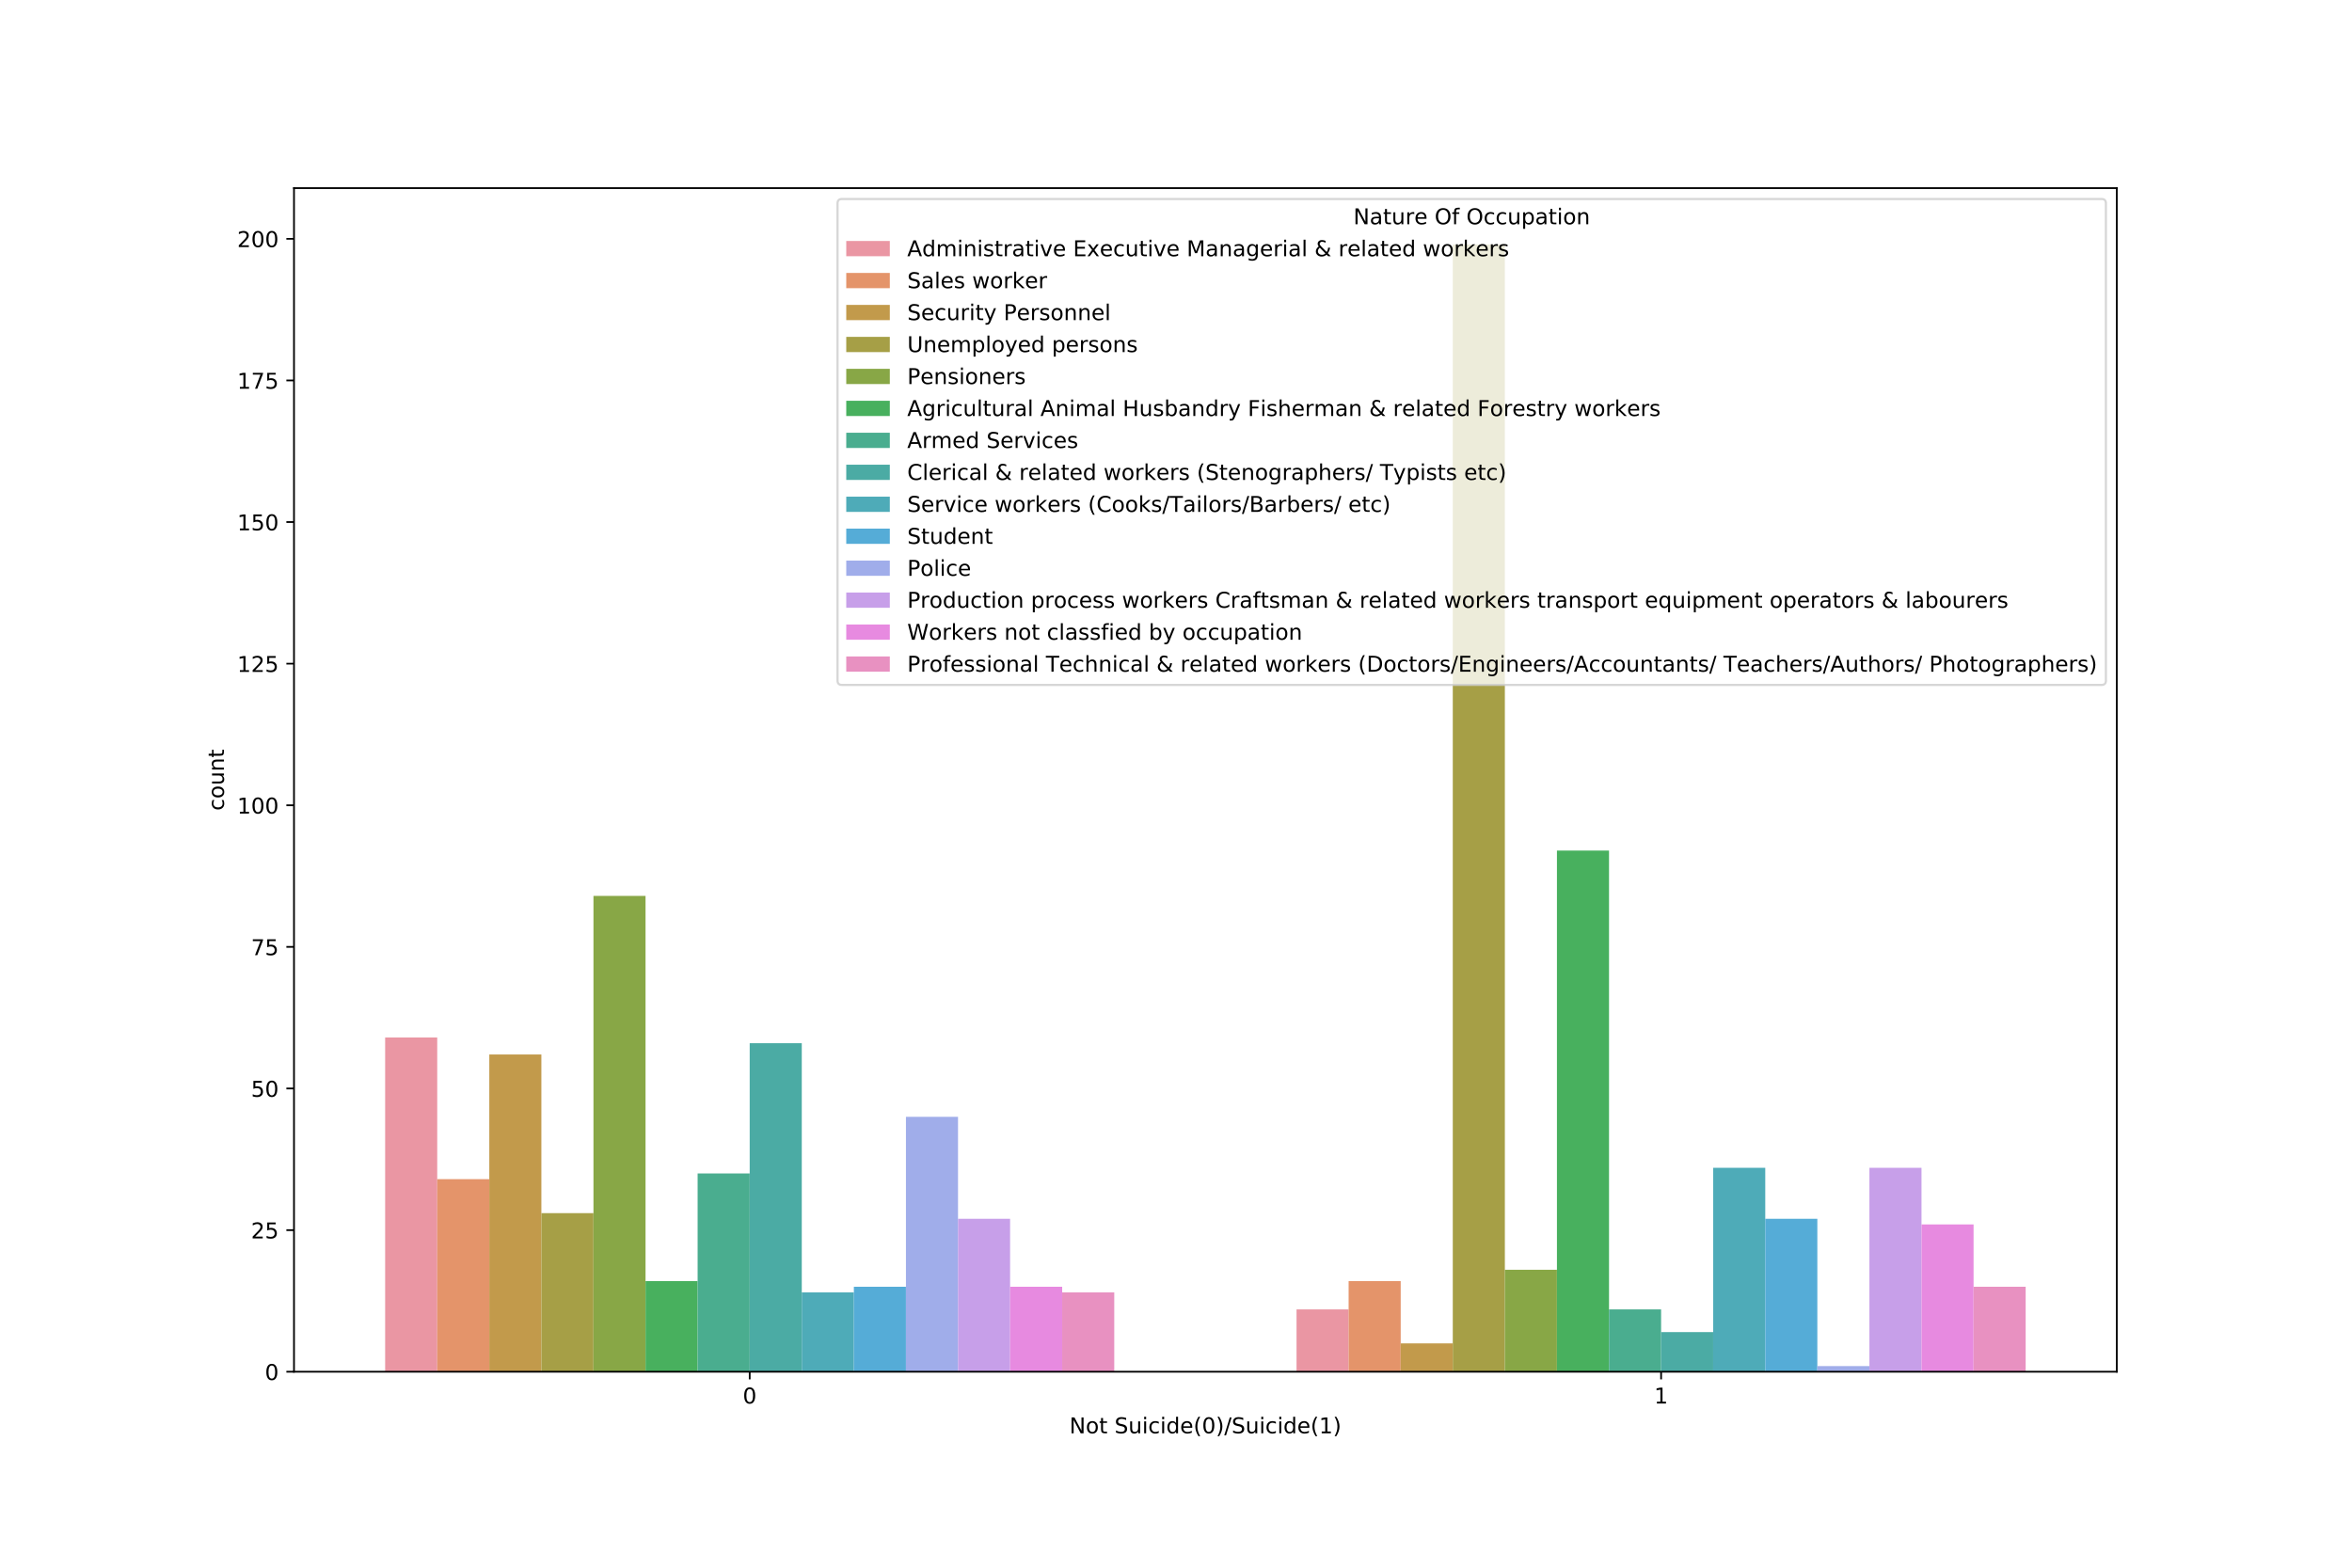 <?xml version="1.0" encoding="utf-8" standalone="no"?>
<!DOCTYPE svg PUBLIC "-//W3C//DTD SVG 1.1//EN"
  "http://www.w3.org/Graphics/SVG/1.1/DTD/svg11.dtd">
<!-- Created with matplotlib (https://matplotlib.org/) -->
<svg height="720pt" version="1.1" viewBox="0 0 1080 720" width="1080pt" xmlns="http://www.w3.org/2000/svg" xmlns:xlink="http://www.w3.org/1999/xlink">
 <defs>
  <style type="text/css">
*{stroke-linecap:butt;stroke-linejoin:round;}
  </style>
 </defs>
 <g id="figure_1">
  <g id="patch_1">
   <path d="M 0 720 
L 1080 720 
L 1080 0 
L 0 0 
z
" style="fill:#ffffff;"/>
  </g>
  <g id="axes_1">
   <g id="patch_2">
    <path d="M 135 630 
L 972 630 
L 972 86.4 
L 135 86.4 
z
" style="fill:#ffffff;"/>
   </g>
   <g id="patch_3">
    <path clip-path="url(#pe4b3e4fbe1)" d="M 176.85 630 
L 200.764 630 
L 200.764 476.507 
L 176.85 476.507 
z
" style="fill:#ea96a3;"/>
   </g>
   <g id="patch_4">
    <path clip-path="url(#pe4b3e4fbe1)" d="M 595.35 630 
L 619.264 630 
L 619.264 601.383 
L 595.35 601.383 
z
" style="fill:#ea96a3;"/>
   </g>
   <g id="patch_5">
    <path clip-path="url(#pe4b3e4fbe1)" d="M 200.764 630 
L 224.679 630 
L 224.679 541.546 
L 200.764 541.546 
z
" style="fill:#e4946a;"/>
   </g>
   <g id="patch_6">
    <path clip-path="url(#pe4b3e4fbe1)" d="M 619.264 630 
L 643.179 630 
L 643.179 588.375 
L 619.264 588.375 
z
" style="fill:#e4946a;"/>
   </g>
   <g id="patch_7">
    <path clip-path="url(#pe4b3e4fbe1)" d="M 224.679 630 
L 248.593 630 
L 248.593 484.312 
L 224.679 484.312 
z
" style="fill:#c29a4b;"/>
   </g>
   <g id="patch_8">
    <path clip-path="url(#pe4b3e4fbe1)" d="M 643.179 630 
L 667.093 630 
L 667.093 616.992 
L 643.179 616.992 
z
" style="fill:#c29a4b;"/>
   </g>
   <g id="patch_9">
    <path clip-path="url(#pe4b3e4fbe1)" d="M 248.593 630 
L 272.507 630 
L 272.507 557.156 
L 248.593 557.156 
z
" style="fill:#a69f46;"/>
   </g>
   <g id="patch_10">
    <path clip-path="url(#pe4b3e4fbe1)" d="M 667.093 630 
L 691.007 630 
L 691.007 112.286 
L 667.093 112.286 
z
" style="fill:#a69f46;"/>
   </g>
   <g id="patch_11">
    <path clip-path="url(#pe4b3e4fbe1)" d="M 272.507 630 
L 296.421 630 
L 296.421 411.467 
L 272.507 411.467 
z
" style="fill:#88a746;"/>
   </g>
   <g id="patch_12">
    <path clip-path="url(#pe4b3e4fbe1)" d="M 691.007 630 
L 714.921 630 
L 714.921 583.172 
L 691.007 583.172 
z
" style="fill:#88a746;"/>
   </g>
   <g id="patch_13">
    <path clip-path="url(#pe4b3e4fbe1)" d="M 296.421 630 
L 320.336 630 
L 320.336 588.375 
L 296.421 588.375 
z
" style="fill:#48b05e;"/>
   </g>
   <g id="patch_14">
    <path clip-path="url(#pe4b3e4fbe1)" d="M 714.921 630 
L 738.836 630 
L 738.836 390.655 
L 714.921 390.655 
z
" style="fill:#48b05e;"/>
   </g>
   <g id="patch_15">
    <path clip-path="url(#pe4b3e4fbe1)" d="M 320.336 630 
L 344.25 630 
L 344.25 538.945 
L 320.336 538.945 
z
" style="fill:#4aad8f;"/>
   </g>
   <g id="patch_16">
    <path clip-path="url(#pe4b3e4fbe1)" d="M 738.836 630 
L 762.75 630 
L 762.75 601.383 
L 738.836 601.383 
z
" style="fill:#4aad8f;"/>
   </g>
   <g id="patch_17">
    <path clip-path="url(#pe4b3e4fbe1)" d="M 344.25 630 
L 368.164 630 
L 368.164 479.108 
L 344.25 479.108 
z
" style="fill:#4baba4;"/>
   </g>
   <g id="patch_18">
    <path clip-path="url(#pe4b3e4fbe1)" d="M 762.75 630 
L 786.664 630 
L 786.664 611.789 
L 762.75 611.789 
z
" style="fill:#4baba4;"/>
   </g>
   <g id="patch_19">
    <path clip-path="url(#pe4b3e4fbe1)" d="M 368.164 630 
L 392.079 630 
L 392.079 593.578 
L 368.164 593.578 
z
" style="fill:#4eabb8;"/>
   </g>
   <g id="patch_20">
    <path clip-path="url(#pe4b3e4fbe1)" d="M 786.664 630 
L 810.579 630 
L 810.579 536.343 
L 786.664 536.343 
z
" style="fill:#4eabb8;"/>
   </g>
   <g id="patch_21">
    <path clip-path="url(#pe4b3e4fbe1)" d="M 392.079 630 
L 415.993 630 
L 415.993 590.976 
L 392.079 590.976 
z
" style="fill:#55acd7;"/>
   </g>
   <g id="patch_22">
    <path clip-path="url(#pe4b3e4fbe1)" d="M 810.579 630 
L 834.493 630 
L 834.493 559.757 
L 810.579 559.757 
z
" style="fill:#55acd7;"/>
   </g>
   <g id="patch_23">
    <path clip-path="url(#pe4b3e4fbe1)" d="M 415.993 630 
L 439.907 630 
L 439.907 512.929 
L 415.993 512.929 
z
" style="fill:#a0adea;"/>
   </g>
   <g id="patch_24">
    <path clip-path="url(#pe4b3e4fbe1)" d="M 834.493 630 
L 858.407 630 
L 858.407 627.398 
L 834.493 627.398 
z
" style="fill:#a0adea;"/>
   </g>
   <g id="patch_25">
    <path clip-path="url(#pe4b3e4fbe1)" d="M 439.907 630 
L 463.821 630 
L 463.821 559.757 
L 439.907 559.757 
z
" style="fill:#c79fe9;"/>
   </g>
   <g id="patch_26">
    <path clip-path="url(#pe4b3e4fbe1)" d="M 858.407 630 
L 882.321 630 
L 882.321 536.343 
L 858.407 536.343 
z
" style="fill:#c79fe9;"/>
   </g>
   <g id="patch_27">
    <path clip-path="url(#pe4b3e4fbe1)" d="M 463.821 630 
L 487.736 630 
L 487.736 590.976 
L 463.821 590.976 
z
" style="fill:#e78ae0;"/>
   </g>
   <g id="patch_28">
    <path clip-path="url(#pe4b3e4fbe1)" d="M 882.321 630 
L 906.236 630 
L 906.236 562.359 
L 882.321 562.359 
z
" style="fill:#e78ae0;"/>
   </g>
   <g id="patch_29">
    <path clip-path="url(#pe4b3e4fbe1)" d="M 487.736 630 
L 511.65 630 
L 511.65 593.578 
L 487.736 593.578 
z
" style="fill:#e891c1;"/>
   </g>
   <g id="patch_30">
    <path clip-path="url(#pe4b3e4fbe1)" d="M 906.236 630 
L 930.15 630 
L 930.15 590.976 
L 906.236 590.976 
z
" style="fill:#e891c1;"/>
   </g>
   <g id="matplotlib.axis_1">
    <g id="xtick_1">
     <g id="line2d_1">
      <defs>
       <path d="M 0 0 
L 0 3.5 
" id="m17968b4322" style="stroke:#000000;stroke-width:0.8;"/>
      </defs>
      <g>
       <use style="stroke:#000000;stroke-width:0.8;" x="344.25" xlink:href="#m17968b4322" y="630"/>
      </g>
     </g>
     <g id="text_1">
      <!-- 0 -->
      <defs>
       <path d="M 31.781 66.406 
Q 24.172 66.406 20.328 58.906 
Q 16.5 51.422 16.5 36.375 
Q 16.5 21.391 20.328 13.891 
Q 24.172 6.391 31.781 6.391 
Q 39.453 6.391 43.281 13.891 
Q 47.125 21.391 47.125 36.375 
Q 47.125 51.422 43.281 58.906 
Q 39.453 66.406 31.781 66.406 
z
M 31.781 74.219 
Q 44.047 74.219 50.516 64.516 
Q 56.984 54.828 56.984 36.375 
Q 56.984 17.969 50.516 8.266 
Q 44.047 -1.422 31.781 -1.422 
Q 19.531 -1.422 13.062 8.266 
Q 6.594 17.969 6.594 36.375 
Q 6.594 54.828 13.062 64.516 
Q 19.531 74.219 31.781 74.219 
z
" id="DejaVuSans-48"/>
      </defs>
      <g transform="translate(341.069 644.598)scale(0.1 -0.1)">
       <use xlink:href="#DejaVuSans-48"/>
      </g>
     </g>
    </g>
    <g id="xtick_2">
     <g id="line2d_2">
      <g>
       <use style="stroke:#000000;stroke-width:0.8;" x="762.75" xlink:href="#m17968b4322" y="630"/>
      </g>
     </g>
     <g id="text_2">
      <!-- 1 -->
      <defs>
       <path d="M 12.406 8.297 
L 28.516 8.297 
L 28.516 63.922 
L 10.984 60.406 
L 10.984 69.391 
L 28.422 72.906 
L 38.281 72.906 
L 38.281 8.297 
L 54.391 8.297 
L 54.391 0 
L 12.406 0 
z
" id="DejaVuSans-49"/>
      </defs>
      <g transform="translate(759.569 644.598)scale(0.1 -0.1)">
       <use xlink:href="#DejaVuSans-49"/>
      </g>
     </g>
    </g>
    <g id="text_3">
     <!-- Not Suicide(0)/Suicide(1) -->
     <defs>
      <path d="M 9.812 72.906 
L 23.094 72.906 
L 55.422 11.922 
L 55.422 72.906 
L 64.984 72.906 
L 64.984 0 
L 51.703 0 
L 19.391 60.984 
L 19.391 0 
L 9.812 0 
z
" id="DejaVuSans-78"/>
      <path d="M 30.609 48.391 
Q 23.391 48.391 19.188 42.75 
Q 14.984 37.109 14.984 27.297 
Q 14.984 17.484 19.156 11.844 
Q 23.344 6.203 30.609 6.203 
Q 37.797 6.203 41.984 11.859 
Q 46.188 17.531 46.188 27.297 
Q 46.188 37.016 41.984 42.703 
Q 37.797 48.391 30.609 48.391 
z
M 30.609 56 
Q 42.328 56 49.016 48.375 
Q 55.719 40.766 55.719 27.297 
Q 55.719 13.875 49.016 6.219 
Q 42.328 -1.422 30.609 -1.422 
Q 18.844 -1.422 12.172 6.219 
Q 5.516 13.875 5.516 27.297 
Q 5.516 40.766 12.172 48.375 
Q 18.844 56 30.609 56 
z
" id="DejaVuSans-111"/>
      <path d="M 18.312 70.219 
L 18.312 54.688 
L 36.812 54.688 
L 36.812 47.703 
L 18.312 47.703 
L 18.312 18.016 
Q 18.312 11.328 20.141 9.422 
Q 21.969 7.516 27.594 7.516 
L 36.812 7.516 
L 36.812 0 
L 27.594 0 
Q 17.188 0 13.234 3.875 
Q 9.281 7.766 9.281 18.016 
L 9.281 47.703 
L 2.688 47.703 
L 2.688 54.688 
L 9.281 54.688 
L 9.281 70.219 
z
" id="DejaVuSans-116"/>
      <path id="DejaVuSans-32"/>
      <path d="M 53.516 70.516 
L 53.516 60.891 
Q 47.906 63.578 42.922 64.891 
Q 37.938 66.219 33.297 66.219 
Q 25.25 66.219 20.875 63.094 
Q 16.5 59.969 16.5 54.203 
Q 16.5 49.359 19.406 46.891 
Q 22.312 44.438 30.422 42.922 
L 36.375 41.703 
Q 47.406 39.594 52.656 34.297 
Q 57.906 29 57.906 20.125 
Q 57.906 9.516 50.797 4.047 
Q 43.703 -1.422 29.984 -1.422 
Q 24.812 -1.422 18.969 -0.25 
Q 13.141 0.922 6.891 3.219 
L 6.891 13.375 
Q 12.891 10.016 18.656 8.297 
Q 24.422 6.594 29.984 6.594 
Q 38.422 6.594 43.016 9.906 
Q 47.609 13.234 47.609 19.391 
Q 47.609 24.75 44.312 27.781 
Q 41.016 30.812 33.5 32.328 
L 27.484 33.5 
Q 16.453 35.688 11.516 40.375 
Q 6.594 45.062 6.594 53.422 
Q 6.594 63.094 13.406 68.656 
Q 20.219 74.219 32.172 74.219 
Q 37.312 74.219 42.625 73.281 
Q 47.953 72.359 53.516 70.516 
z
" id="DejaVuSans-83"/>
      <path d="M 8.5 21.578 
L 8.5 54.688 
L 17.484 54.688 
L 17.484 21.922 
Q 17.484 14.156 20.5 10.266 
Q 23.531 6.391 29.594 6.391 
Q 36.859 6.391 41.078 11.031 
Q 45.312 15.672 45.312 23.688 
L 45.312 54.688 
L 54.297 54.688 
L 54.297 0 
L 45.312 0 
L 45.312 8.406 
Q 42.047 3.422 37.719 1 
Q 33.406 -1.422 27.688 -1.422 
Q 18.266 -1.422 13.375 4.438 
Q 8.5 10.297 8.5 21.578 
z
M 31.109 56 
z
" id="DejaVuSans-117"/>
      <path d="M 9.422 54.688 
L 18.406 54.688 
L 18.406 0 
L 9.422 0 
z
M 9.422 75.984 
L 18.406 75.984 
L 18.406 64.594 
L 9.422 64.594 
z
" id="DejaVuSans-105"/>
      <path d="M 48.781 52.594 
L 48.781 44.188 
Q 44.969 46.297 41.141 47.344 
Q 37.312 48.391 33.406 48.391 
Q 24.656 48.391 19.812 42.844 
Q 14.984 37.312 14.984 27.297 
Q 14.984 17.281 19.812 11.734 
Q 24.656 6.203 33.406 6.203 
Q 37.312 6.203 41.141 7.25 
Q 44.969 8.297 48.781 10.406 
L 48.781 2.094 
Q 45.016 0.344 40.984 -0.531 
Q 36.969 -1.422 32.422 -1.422 
Q 20.062 -1.422 12.781 6.344 
Q 5.516 14.109 5.516 27.297 
Q 5.516 40.672 12.859 48.328 
Q 20.219 56 33.016 56 
Q 37.156 56 41.109 55.141 
Q 45.062 54.297 48.781 52.594 
z
" id="DejaVuSans-99"/>
      <path d="M 45.406 46.391 
L 45.406 75.984 
L 54.391 75.984 
L 54.391 0 
L 45.406 0 
L 45.406 8.203 
Q 42.578 3.328 38.25 0.953 
Q 33.938 -1.422 27.875 -1.422 
Q 17.969 -1.422 11.734 6.484 
Q 5.516 14.406 5.516 27.297 
Q 5.516 40.188 11.734 48.094 
Q 17.969 56 27.875 56 
Q 33.938 56 38.25 53.625 
Q 42.578 51.266 45.406 46.391 
z
M 14.797 27.297 
Q 14.797 17.391 18.875 11.75 
Q 22.953 6.109 30.078 6.109 
Q 37.203 6.109 41.297 11.75 
Q 45.406 17.391 45.406 27.297 
Q 45.406 37.203 41.297 42.844 
Q 37.203 48.484 30.078 48.484 
Q 22.953 48.484 18.875 42.844 
Q 14.797 37.203 14.797 27.297 
z
" id="DejaVuSans-100"/>
      <path d="M 56.203 29.594 
L 56.203 25.203 
L 14.891 25.203 
Q 15.484 15.922 20.484 11.062 
Q 25.484 6.203 34.422 6.203 
Q 39.594 6.203 44.453 7.469 
Q 49.312 8.734 54.109 11.281 
L 54.109 2.781 
Q 49.266 0.734 44.188 -0.344 
Q 39.109 -1.422 33.891 -1.422 
Q 20.797 -1.422 13.156 6.188 
Q 5.516 13.812 5.516 26.812 
Q 5.516 40.234 12.766 48.109 
Q 20.016 56 32.328 56 
Q 43.359 56 49.781 48.891 
Q 56.203 41.797 56.203 29.594 
z
M 47.219 32.234 
Q 47.125 39.594 43.094 43.984 
Q 39.062 48.391 32.422 48.391 
Q 24.906 48.391 20.391 44.141 
Q 15.875 39.891 15.188 32.172 
z
" id="DejaVuSans-101"/>
      <path d="M 31 75.875 
Q 24.469 64.656 21.281 53.656 
Q 18.109 42.672 18.109 31.391 
Q 18.109 20.125 21.312 9.062 
Q 24.516 -2 31 -13.188 
L 23.188 -13.188 
Q 15.875 -1.703 12.234 9.375 
Q 8.594 20.453 8.594 31.391 
Q 8.594 42.281 12.203 53.312 
Q 15.828 64.359 23.188 75.875 
z
" id="DejaVuSans-40"/>
      <path d="M 8.016 75.875 
L 15.828 75.875 
Q 23.141 64.359 26.781 53.312 
Q 30.422 42.281 30.422 31.391 
Q 30.422 20.453 26.781 9.375 
Q 23.141 -1.703 15.828 -13.188 
L 8.016 -13.188 
Q 14.5 -2 17.703 9.062 
Q 20.906 20.125 20.906 31.391 
Q 20.906 42.672 17.703 53.656 
Q 14.5 64.656 8.016 75.875 
z
" id="DejaVuSans-41"/>
      <path d="M 25.391 72.906 
L 33.688 72.906 
L 8.297 -9.281 
L 0 -9.281 
z
" id="DejaVuSans-47"/>
     </defs>
     <g transform="translate(491.059 658.277)scale(0.1 -0.1)">
      <use xlink:href="#DejaVuSans-78"/>
      <use x="74.805" xlink:href="#DejaVuSans-111"/>
      <use x="135.986" xlink:href="#DejaVuSans-116"/>
      <use x="175.195" xlink:href="#DejaVuSans-32"/>
      <use x="206.982" xlink:href="#DejaVuSans-83"/>
      <use x="270.459" xlink:href="#DejaVuSans-117"/>
      <use x="333.838" xlink:href="#DejaVuSans-105"/>
      <use x="361.621" xlink:href="#DejaVuSans-99"/>
      <use x="416.602" xlink:href="#DejaVuSans-105"/>
      <use x="444.385" xlink:href="#DejaVuSans-100"/>
      <use x="507.861" xlink:href="#DejaVuSans-101"/>
      <use x="569.385" xlink:href="#DejaVuSans-40"/>
      <use x="608.398" xlink:href="#DejaVuSans-48"/>
      <use x="672.021" xlink:href="#DejaVuSans-41"/>
      <use x="711.035" xlink:href="#DejaVuSans-47"/>
      <use x="744.727" xlink:href="#DejaVuSans-83"/>
      <use x="808.203" xlink:href="#DejaVuSans-117"/>
      <use x="871.582" xlink:href="#DejaVuSans-105"/>
      <use x="899.365" xlink:href="#DejaVuSans-99"/>
      <use x="954.346" xlink:href="#DejaVuSans-105"/>
      <use x="982.129" xlink:href="#DejaVuSans-100"/>
      <use x="1045.605" xlink:href="#DejaVuSans-101"/>
      <use x="1107.129" xlink:href="#DejaVuSans-40"/>
      <use x="1146.143" xlink:href="#DejaVuSans-49"/>
      <use x="1209.766" xlink:href="#DejaVuSans-41"/>
     </g>
    </g>
   </g>
   <g id="matplotlib.axis_2">
    <g id="ytick_1">
     <g id="line2d_3">
      <defs>
       <path d="M 0 0 
L -3.5 0 
" id="mefcaf00533" style="stroke:#000000;stroke-width:0.8;"/>
      </defs>
      <g>
       <use style="stroke:#000000;stroke-width:0.8;" x="135" xlink:href="#mefcaf00533" y="630"/>
      </g>
     </g>
     <g id="text_4">
      <!-- 0 -->
      <g transform="translate(121.638 633.799)scale(0.1 -0.1)">
       <use xlink:href="#DejaVuSans-48"/>
      </g>
     </g>
    </g>
    <g id="ytick_2">
     <g id="line2d_4">
      <g>
       <use style="stroke:#000000;stroke-width:0.8;" x="135" xlink:href="#mefcaf00533" y="564.961"/>
      </g>
     </g>
     <g id="text_5">
      <!-- 25 -->
      <defs>
       <path d="M 19.188 8.297 
L 53.609 8.297 
L 53.609 0 
L 7.328 0 
L 7.328 8.297 
Q 12.938 14.109 22.625 23.891 
Q 32.328 33.688 34.812 36.531 
Q 39.547 41.844 41.422 45.531 
Q 43.312 49.219 43.312 52.781 
Q 43.312 58.594 39.234 62.25 
Q 35.156 65.922 28.609 65.922 
Q 23.969 65.922 18.812 64.312 
Q 13.672 62.703 7.812 59.422 
L 7.812 69.391 
Q 13.766 71.781 18.938 73 
Q 24.125 74.219 28.422 74.219 
Q 39.75 74.219 46.484 68.547 
Q 53.219 62.891 53.219 53.422 
Q 53.219 48.922 51.531 44.891 
Q 49.859 40.875 45.406 35.406 
Q 44.188 33.984 37.641 27.219 
Q 31.109 20.453 19.188 8.297 
z
" id="DejaVuSans-50"/>
       <path d="M 10.797 72.906 
L 49.516 72.906 
L 49.516 64.594 
L 19.828 64.594 
L 19.828 46.734 
Q 21.969 47.469 24.109 47.828 
Q 26.266 48.188 28.422 48.188 
Q 40.625 48.188 47.75 41.5 
Q 54.891 34.812 54.891 23.391 
Q 54.891 11.625 47.562 5.094 
Q 40.234 -1.422 26.906 -1.422 
Q 22.312 -1.422 17.547 -0.641 
Q 12.797 0.141 7.719 1.703 
L 7.719 11.625 
Q 12.109 9.234 16.797 8.062 
Q 21.484 6.891 26.703 6.891 
Q 35.156 6.891 40.078 11.328 
Q 45.016 15.766 45.016 23.391 
Q 45.016 31 40.078 35.438 
Q 35.156 39.891 26.703 39.891 
Q 22.75 39.891 18.812 39.016 
Q 14.891 38.141 10.797 36.281 
z
" id="DejaVuSans-53"/>
      </defs>
      <g transform="translate(115.275 568.76)scale(0.1 -0.1)">
       <use xlink:href="#DejaVuSans-50"/>
       <use x="63.623" xlink:href="#DejaVuSans-53"/>
      </g>
     </g>
    </g>
    <g id="ytick_3">
     <g id="line2d_5">
      <g>
       <use style="stroke:#000000;stroke-width:0.8;" x="135" xlink:href="#mefcaf00533" y="499.921"/>
      </g>
     </g>
     <g id="text_6">
      <!-- 50 -->
      <g transform="translate(115.275 503.72)scale(0.1 -0.1)">
       <use xlink:href="#DejaVuSans-53"/>
       <use x="63.623" xlink:href="#DejaVuSans-48"/>
      </g>
     </g>
    </g>
    <g id="ytick_4">
     <g id="line2d_6">
      <g>
       <use style="stroke:#000000;stroke-width:0.8;" x="135" xlink:href="#mefcaf00533" y="434.882"/>
      </g>
     </g>
     <g id="text_7">
      <!-- 75 -->
      <defs>
       <path d="M 8.203 72.906 
L 55.078 72.906 
L 55.078 68.703 
L 28.609 0 
L 18.312 0 
L 43.219 64.594 
L 8.203 64.594 
z
" id="DejaVuSans-55"/>
      </defs>
      <g transform="translate(115.275 438.681)scale(0.1 -0.1)">
       <use xlink:href="#DejaVuSans-55"/>
       <use x="63.623" xlink:href="#DejaVuSans-53"/>
      </g>
     </g>
    </g>
    <g id="ytick_5">
     <g id="line2d_7">
      <g>
       <use style="stroke:#000000;stroke-width:0.8;" x="135" xlink:href="#mefcaf00533" y="369.842"/>
      </g>
     </g>
     <g id="text_8">
      <!-- 100 -->
      <g transform="translate(108.912 373.641)scale(0.1 -0.1)">
       <use xlink:href="#DejaVuSans-49"/>
       <use x="63.623" xlink:href="#DejaVuSans-48"/>
       <use x="127.246" xlink:href="#DejaVuSans-48"/>
      </g>
     </g>
    </g>
    <g id="ytick_6">
     <g id="line2d_8">
      <g>
       <use style="stroke:#000000;stroke-width:0.8;" x="135" xlink:href="#mefcaf00533" y="304.803"/>
      </g>
     </g>
     <g id="text_9">
      <!-- 125 -->
      <g transform="translate(108.912 308.602)scale(0.1 -0.1)">
       <use xlink:href="#DejaVuSans-49"/>
       <use x="63.623" xlink:href="#DejaVuSans-50"/>
       <use x="127.246" xlink:href="#DejaVuSans-53"/>
      </g>
     </g>
    </g>
    <g id="ytick_7">
     <g id="line2d_9">
      <g>
       <use style="stroke:#000000;stroke-width:0.8;" x="135" xlink:href="#mefcaf00533" y="239.763"/>
      </g>
     </g>
     <g id="text_10">
      <!-- 150 -->
      <g transform="translate(108.912 243.562)scale(0.1 -0.1)">
       <use xlink:href="#DejaVuSans-49"/>
       <use x="63.623" xlink:href="#DejaVuSans-53"/>
       <use x="127.246" xlink:href="#DejaVuSans-48"/>
      </g>
     </g>
    </g>
    <g id="ytick_8">
     <g id="line2d_10">
      <g>
       <use style="stroke:#000000;stroke-width:0.8;" x="135" xlink:href="#mefcaf00533" y="174.724"/>
      </g>
     </g>
     <g id="text_11">
      <!-- 175 -->
      <g transform="translate(108.912 178.523)scale(0.1 -0.1)">
       <use xlink:href="#DejaVuSans-49"/>
       <use x="63.623" xlink:href="#DejaVuSans-55"/>
       <use x="127.246" xlink:href="#DejaVuSans-53"/>
      </g>
     </g>
    </g>
    <g id="ytick_9">
     <g id="line2d_11">
      <g>
       <use style="stroke:#000000;stroke-width:0.8;" x="135" xlink:href="#mefcaf00533" y="109.684"/>
      </g>
     </g>
     <g id="text_12">
      <!-- 200 -->
      <g transform="translate(108.912 113.483)scale(0.1 -0.1)">
       <use xlink:href="#DejaVuSans-50"/>
       <use x="63.623" xlink:href="#DejaVuSans-48"/>
       <use x="127.246" xlink:href="#DejaVuSans-48"/>
      </g>
     </g>
    </g>
    <g id="text_13">
     <!-- count -->
     <defs>
      <path d="M 54.891 33.016 
L 54.891 0 
L 45.906 0 
L 45.906 32.719 
Q 45.906 40.484 42.875 44.328 
Q 39.844 48.188 33.797 48.188 
Q 26.516 48.188 22.312 43.547 
Q 18.109 38.922 18.109 30.906 
L 18.109 0 
L 9.078 0 
L 9.078 54.688 
L 18.109 54.688 
L 18.109 46.188 
Q 21.344 51.125 25.703 53.562 
Q 30.078 56 35.797 56 
Q 45.219 56 50.047 50.172 
Q 54.891 44.344 54.891 33.016 
z
" id="DejaVuSans-110"/>
     </defs>
     <g transform="translate(102.833 372.306)rotate(-90)scale(0.1 -0.1)">
      <use xlink:href="#DejaVuSans-99"/>
      <use x="54.98" xlink:href="#DejaVuSans-111"/>
      <use x="116.162" xlink:href="#DejaVuSans-117"/>
      <use x="179.541" xlink:href="#DejaVuSans-110"/>
      <use x="242.92" xlink:href="#DejaVuSans-116"/>
     </g>
    </g>
   </g>
   <g id="patch_31">
    <path d="M 135 630 
L 135 86.4 
" style="fill:none;stroke:#000000;stroke-linecap:square;stroke-linejoin:miter;stroke-width:0.8;"/>
   </g>
   <g id="patch_32">
    <path d="M 972 630 
L 972 86.4 
" style="fill:none;stroke:#000000;stroke-linecap:square;stroke-linejoin:miter;stroke-width:0.8;"/>
   </g>
   <g id="patch_33">
    <path d="M 135 630 
L 972 630 
" style="fill:none;stroke:#000000;stroke-linecap:square;stroke-linejoin:miter;stroke-width:0.8;"/>
   </g>
   <g id="patch_34">
    <path d="M 135 86.4 
L 972 86.4 
" style="fill:none;stroke:#000000;stroke-linecap:square;stroke-linejoin:miter;stroke-width:0.8;"/>
   </g>
   <g id="legend_1">
    <g id="patch_35">
     <path d="M 386.586 314.572 
L 965 314.572 
Q 967 314.572 967 312.572 
L 967 93.4 
Q 967 91.4 965 91.4 
L 386.586 91.4 
Q 384.586 91.4 384.586 93.4 
L 384.586 312.572 
Q 384.586 314.572 386.586 314.572 
z
" style="fill:#ffffff;opacity:0.8;stroke:#cccccc;stroke-linejoin:miter;"/>
    </g>
    <g id="text_14">
     <!-- Nature Of Occupation -->
     <defs>
      <path d="M 34.281 27.484 
Q 23.391 27.484 19.188 25 
Q 14.984 22.516 14.984 16.5 
Q 14.984 11.719 18.141 8.906 
Q 21.297 6.109 26.703 6.109 
Q 34.188 6.109 38.703 11.406 
Q 43.219 16.703 43.219 25.484 
L 43.219 27.484 
z
M 52.203 31.203 
L 52.203 0 
L 43.219 0 
L 43.219 8.297 
Q 40.141 3.328 35.547 0.953 
Q 30.953 -1.422 24.312 -1.422 
Q 15.922 -1.422 10.953 3.297 
Q 6 8.016 6 15.922 
Q 6 25.141 12.172 29.828 
Q 18.359 34.516 30.609 34.516 
L 43.219 34.516 
L 43.219 35.406 
Q 43.219 41.609 39.141 45 
Q 35.062 48.391 27.688 48.391 
Q 23 48.391 18.547 47.266 
Q 14.109 46.141 10.016 43.891 
L 10.016 52.203 
Q 14.938 54.109 19.578 55.047 
Q 24.219 56 28.609 56 
Q 40.484 56 46.344 49.844 
Q 52.203 43.703 52.203 31.203 
z
" id="DejaVuSans-97"/>
      <path d="M 41.109 46.297 
Q 39.594 47.172 37.812 47.578 
Q 36.031 48 33.891 48 
Q 26.266 48 22.188 43.047 
Q 18.109 38.094 18.109 28.812 
L 18.109 0 
L 9.078 0 
L 9.078 54.688 
L 18.109 54.688 
L 18.109 46.188 
Q 20.953 51.172 25.484 53.578 
Q 30.031 56 36.531 56 
Q 37.453 56 38.578 55.875 
Q 39.703 55.766 41.062 55.516 
z
" id="DejaVuSans-114"/>
      <path d="M 39.406 66.219 
Q 28.656 66.219 22.328 58.203 
Q 16.016 50.203 16.016 36.375 
Q 16.016 22.609 22.328 14.594 
Q 28.656 6.594 39.406 6.594 
Q 50.141 6.594 56.422 14.594 
Q 62.703 22.609 62.703 36.375 
Q 62.703 50.203 56.422 58.203 
Q 50.141 66.219 39.406 66.219 
z
M 39.406 74.219 
Q 54.734 74.219 63.906 63.938 
Q 73.094 53.656 73.094 36.375 
Q 73.094 19.141 63.906 8.859 
Q 54.734 -1.422 39.406 -1.422 
Q 24.031 -1.422 14.812 8.828 
Q 5.609 19.094 5.609 36.375 
Q 5.609 53.656 14.812 63.938 
Q 24.031 74.219 39.406 74.219 
z
" id="DejaVuSans-79"/>
      <path d="M 37.109 75.984 
L 37.109 68.5 
L 28.516 68.5 
Q 23.688 68.5 21.797 66.547 
Q 19.922 64.594 19.922 59.516 
L 19.922 54.688 
L 34.719 54.688 
L 34.719 47.703 
L 19.922 47.703 
L 19.922 0 
L 10.891 0 
L 10.891 47.703 
L 2.297 47.703 
L 2.297 54.688 
L 10.891 54.688 
L 10.891 58.5 
Q 10.891 67.625 15.141 71.797 
Q 19.391 75.984 28.609 75.984 
z
" id="DejaVuSans-102"/>
      <path d="M 18.109 8.203 
L 18.109 -20.797 
L 9.078 -20.797 
L 9.078 54.688 
L 18.109 54.688 
L 18.109 46.391 
Q 20.953 51.266 25.266 53.625 
Q 29.594 56 35.594 56 
Q 45.562 56 51.781 48.094 
Q 58.016 40.188 58.016 27.297 
Q 58.016 14.406 51.781 6.484 
Q 45.562 -1.422 35.594 -1.422 
Q 29.594 -1.422 25.266 0.953 
Q 20.953 3.328 18.109 8.203 
z
M 48.688 27.297 
Q 48.688 37.203 44.609 42.844 
Q 40.531 48.484 33.406 48.484 
Q 26.266 48.484 22.188 42.844 
Q 18.109 37.203 18.109 27.297 
Q 18.109 17.391 22.188 11.75 
Q 26.266 6.109 33.406 6.109 
Q 40.531 6.109 44.609 11.75 
Q 48.688 17.391 48.688 27.297 
z
" id="DejaVuSans-112"/>
     </defs>
     <g transform="translate(621.436 102.998)scale(0.1 -0.1)">
      <use xlink:href="#DejaVuSans-78"/>
      <use x="74.805" xlink:href="#DejaVuSans-97"/>
      <use x="136.084" xlink:href="#DejaVuSans-116"/>
      <use x="175.293" xlink:href="#DejaVuSans-117"/>
      <use x="238.672" xlink:href="#DejaVuSans-114"/>
      <use x="279.754" xlink:href="#DejaVuSans-101"/>
      <use x="341.277" xlink:href="#DejaVuSans-32"/>
      <use x="373.064" xlink:href="#DejaVuSans-79"/>
      <use x="451.775" xlink:href="#DejaVuSans-102"/>
      <use x="486.98" xlink:href="#DejaVuSans-32"/>
      <use x="518.768" xlink:href="#DejaVuSans-79"/>
      <use x="597.479" xlink:href="#DejaVuSans-99"/>
      <use x="652.459" xlink:href="#DejaVuSans-99"/>
      <use x="707.439" xlink:href="#DejaVuSans-117"/>
      <use x="770.818" xlink:href="#DejaVuSans-112"/>
      <use x="834.295" xlink:href="#DejaVuSans-97"/>
      <use x="895.574" xlink:href="#DejaVuSans-116"/>
      <use x="934.783" xlink:href="#DejaVuSans-105"/>
      <use x="962.566" xlink:href="#DejaVuSans-111"/>
      <use x="1023.748" xlink:href="#DejaVuSans-110"/>
     </g>
    </g>
    <g id="patch_36">
     <path d="M 388.586 117.677 
L 408.586 117.677 
L 408.586 110.677 
L 388.586 110.677 
z
" style="fill:#ea96a3;"/>
    </g>
    <g id="text_15">
     <!-- Administrative Executive Managerial &amp; related workers -->
     <defs>
      <path d="M 34.188 63.188 
L 20.797 26.906 
L 47.609 26.906 
z
M 28.609 72.906 
L 39.797 72.906 
L 67.578 0 
L 57.328 0 
L 50.688 18.703 
L 17.828 18.703 
L 11.188 0 
L 0.781 0 
z
" id="DejaVuSans-65"/>
      <path d="M 52 44.188 
Q 55.375 50.25 60.062 53.125 
Q 64.75 56 71.094 56 
Q 79.641 56 84.281 50.016 
Q 88.922 44.047 88.922 33.016 
L 88.922 0 
L 79.891 0 
L 79.891 32.719 
Q 79.891 40.578 77.094 44.375 
Q 74.312 48.188 68.609 48.188 
Q 61.625 48.188 57.562 43.547 
Q 53.516 38.922 53.516 30.906 
L 53.516 0 
L 44.484 0 
L 44.484 32.719 
Q 44.484 40.625 41.703 44.406 
Q 38.922 48.188 33.109 48.188 
Q 26.219 48.188 22.156 43.531 
Q 18.109 38.875 18.109 30.906 
L 18.109 0 
L 9.078 0 
L 9.078 54.688 
L 18.109 54.688 
L 18.109 46.188 
Q 21.188 51.219 25.484 53.609 
Q 29.781 56 35.688 56 
Q 41.656 56 45.828 52.969 
Q 50 49.953 52 44.188 
z
" id="DejaVuSans-109"/>
      <path d="M 44.281 53.078 
L 44.281 44.578 
Q 40.484 46.531 36.375 47.5 
Q 32.281 48.484 27.875 48.484 
Q 21.188 48.484 17.844 46.438 
Q 14.5 44.391 14.5 40.281 
Q 14.5 37.156 16.891 35.375 
Q 19.281 33.594 26.516 31.984 
L 29.594 31.297 
Q 39.156 29.25 43.188 25.516 
Q 47.219 21.781 47.219 15.094 
Q 47.219 7.469 41.188 3.016 
Q 35.156 -1.422 24.609 -1.422 
Q 20.219 -1.422 15.453 -0.562 
Q 10.688 0.297 5.422 2 
L 5.422 11.281 
Q 10.406 8.688 15.234 7.391 
Q 20.062 6.109 24.812 6.109 
Q 31.156 6.109 34.562 8.281 
Q 37.984 10.453 37.984 14.406 
Q 37.984 18.062 35.516 20.016 
Q 33.062 21.969 24.703 23.781 
L 21.578 24.516 
Q 13.234 26.266 9.516 29.906 
Q 5.812 33.547 5.812 39.891 
Q 5.812 47.609 11.281 51.797 
Q 16.75 56 26.812 56 
Q 31.781 56 36.172 55.266 
Q 40.578 54.547 44.281 53.078 
z
" id="DejaVuSans-115"/>
      <path d="M 2.984 54.688 
L 12.5 54.688 
L 29.594 8.797 
L 46.688 54.688 
L 56.203 54.688 
L 35.688 0 
L 23.484 0 
z
" id="DejaVuSans-118"/>
      <path d="M 9.812 72.906 
L 55.906 72.906 
L 55.906 64.594 
L 19.672 64.594 
L 19.672 43.016 
L 54.391 43.016 
L 54.391 34.719 
L 19.672 34.719 
L 19.672 8.297 
L 56.781 8.297 
L 56.781 0 
L 9.812 0 
z
" id="DejaVuSans-69"/>
      <path d="M 54.891 54.688 
L 35.109 28.078 
L 55.906 0 
L 45.312 0 
L 29.391 21.484 
L 13.484 0 
L 2.875 0 
L 24.125 28.609 
L 4.688 54.688 
L 15.281 54.688 
L 29.781 35.203 
L 44.281 54.688 
z
" id="DejaVuSans-120"/>
      <path d="M 9.812 72.906 
L 24.516 72.906 
L 43.109 23.297 
L 61.812 72.906 
L 76.516 72.906 
L 76.516 0 
L 66.891 0 
L 66.891 64.016 
L 48.094 14.016 
L 38.188 14.016 
L 19.391 64.016 
L 19.391 0 
L 9.812 0 
z
" id="DejaVuSans-77"/>
      <path d="M 45.406 27.984 
Q 45.406 37.75 41.375 43.109 
Q 37.359 48.484 30.078 48.484 
Q 22.859 48.484 18.828 43.109 
Q 14.797 37.75 14.797 27.984 
Q 14.797 18.266 18.828 12.891 
Q 22.859 7.516 30.078 7.516 
Q 37.359 7.516 41.375 12.891 
Q 45.406 18.266 45.406 27.984 
z
M 54.391 6.781 
Q 54.391 -7.172 48.188 -13.984 
Q 42 -20.797 29.203 -20.797 
Q 24.469 -20.797 20.266 -20.094 
Q 16.062 -19.391 12.109 -17.922 
L 12.109 -9.188 
Q 16.062 -11.328 19.922 -12.344 
Q 23.781 -13.375 27.781 -13.375 
Q 36.625 -13.375 41.016 -8.766 
Q 45.406 -4.156 45.406 5.172 
L 45.406 9.625 
Q 42.625 4.781 38.281 2.391 
Q 33.938 0 27.875 0 
Q 17.828 0 11.672 7.656 
Q 5.516 15.328 5.516 27.984 
Q 5.516 40.672 11.672 48.328 
Q 17.828 56 27.875 56 
Q 33.938 56 38.281 53.609 
Q 42.625 51.219 45.406 46.391 
L 45.406 54.688 
L 54.391 54.688 
z
" id="DejaVuSans-103"/>
      <path d="M 9.422 75.984 
L 18.406 75.984 
L 18.406 0 
L 9.422 0 
z
" id="DejaVuSans-108"/>
      <path d="M 24.312 39.203 
Q 19.875 35.25 17.797 31.312 
Q 15.719 27.391 15.719 23.094 
Q 15.719 15.969 20.891 11.234 
Q 26.078 6.5 33.891 6.5 
Q 38.531 6.5 42.578 8.031 
Q 46.625 9.578 50.203 12.703 
z
M 31.203 44.672 
L 56 19.281 
Q 58.891 23.641 60.5 28.594 
Q 62.109 33.547 62.406 39.109 
L 71.484 39.109 
Q 70.906 32.672 68.359 26.359 
Q 65.828 20.062 61.281 13.922 
L 74.906 0 
L 62.594 0 
L 55.609 7.172 
Q 50.531 2.828 44.969 0.703 
Q 39.406 -1.422 33.016 -1.422 
Q 21.234 -1.422 13.766 5.297 
Q 6.297 12.016 6.297 22.516 
Q 6.297 28.766 9.562 34.25 
Q 12.844 39.75 19.391 44.578 
Q 17.047 47.656 15.812 50.703 
Q 14.594 53.766 14.594 56.688 
Q 14.594 64.594 20.016 69.406 
Q 25.438 74.219 34.422 74.219 
Q 38.484 74.219 42.5 73.344 
Q 46.531 72.469 50.688 70.703 
L 50.688 61.812 
Q 46.438 64.109 42.578 65.297 
Q 38.719 66.5 35.406 66.5 
Q 30.281 66.5 27.078 63.781 
Q 23.875 61.078 23.875 56.781 
Q 23.875 54.297 25.312 51.781 
Q 26.766 49.266 31.203 44.672 
z
" id="DejaVuSans-38"/>
      <path d="M 4.203 54.688 
L 13.188 54.688 
L 24.422 12.016 
L 35.594 54.688 
L 46.188 54.688 
L 57.422 12.016 
L 68.609 54.688 
L 77.594 54.688 
L 63.281 0 
L 52.688 0 
L 40.922 44.828 
L 29.109 0 
L 18.5 0 
z
" id="DejaVuSans-119"/>
      <path d="M 9.078 75.984 
L 18.109 75.984 
L 18.109 31.109 
L 44.922 54.688 
L 56.391 54.688 
L 27.391 29.109 
L 57.625 0 
L 45.906 0 
L 18.109 26.703 
L 18.109 0 
L 9.078 0 
z
" id="DejaVuSans-107"/>
     </defs>
     <g transform="translate(416.586 117.677)scale(0.1 -0.1)">
      <use xlink:href="#DejaVuSans-65"/>
      <use x="68.393" xlink:href="#DejaVuSans-100"/>
      <use x="131.869" xlink:href="#DejaVuSans-109"/>
      <use x="229.281" xlink:href="#DejaVuSans-105"/>
      <use x="257.064" xlink:href="#DejaVuSans-110"/>
      <use x="320.443" xlink:href="#DejaVuSans-105"/>
      <use x="348.227" xlink:href="#DejaVuSans-115"/>
      <use x="400.326" xlink:href="#DejaVuSans-116"/>
      <use x="439.535" xlink:href="#DejaVuSans-114"/>
      <use x="480.648" xlink:href="#DejaVuSans-97"/>
      <use x="541.928" xlink:href="#DejaVuSans-116"/>
      <use x="581.137" xlink:href="#DejaVuSans-105"/>
      <use x="608.92" xlink:href="#DejaVuSans-118"/>
      <use x="668.1" xlink:href="#DejaVuSans-101"/>
      <use x="729.623" xlink:href="#DejaVuSans-32"/>
      <use x="761.41" xlink:href="#DejaVuSans-69"/>
      <use x="824.594" xlink:href="#DejaVuSans-120"/>
      <use x="883.727" xlink:href="#DejaVuSans-101"/>
      <use x="945.25" xlink:href="#DejaVuSans-99"/>
      <use x="1000.23" xlink:href="#DejaVuSans-117"/>
      <use x="1063.609" xlink:href="#DejaVuSans-116"/>
      <use x="1102.818" xlink:href="#DejaVuSans-105"/>
      <use x="1130.602" xlink:href="#DejaVuSans-118"/>
      <use x="1189.781" xlink:href="#DejaVuSans-101"/>
      <use x="1251.305" xlink:href="#DejaVuSans-32"/>
      <use x="1283.092" xlink:href="#DejaVuSans-77"/>
      <use x="1369.371" xlink:href="#DejaVuSans-97"/>
      <use x="1430.65" xlink:href="#DejaVuSans-110"/>
      <use x="1494.029" xlink:href="#DejaVuSans-97"/>
      <use x="1555.309" xlink:href="#DejaVuSans-103"/>
      <use x="1618.785" xlink:href="#DejaVuSans-101"/>
      <use x="1680.309" xlink:href="#DejaVuSans-114"/>
      <use x="1721.422" xlink:href="#DejaVuSans-105"/>
      <use x="1749.205" xlink:href="#DejaVuSans-97"/>
      <use x="1810.484" xlink:href="#DejaVuSans-108"/>
      <use x="1838.268" xlink:href="#DejaVuSans-32"/>
      <use x="1870.055" xlink:href="#DejaVuSans-38"/>
      <use x="1948.033" xlink:href="#DejaVuSans-32"/>
      <use x="1979.82" xlink:href="#DejaVuSans-114"/>
      <use x="2020.902" xlink:href="#DejaVuSans-101"/>
      <use x="2082.426" xlink:href="#DejaVuSans-108"/>
      <use x="2110.209" xlink:href="#DejaVuSans-97"/>
      <use x="2171.488" xlink:href="#DejaVuSans-116"/>
      <use x="2210.697" xlink:href="#DejaVuSans-101"/>
      <use x="2272.221" xlink:href="#DejaVuSans-100"/>
      <use x="2335.697" xlink:href="#DejaVuSans-32"/>
      <use x="2367.484" xlink:href="#DejaVuSans-119"/>
      <use x="2449.271" xlink:href="#DejaVuSans-111"/>
      <use x="2510.453" xlink:href="#DejaVuSans-114"/>
      <use x="2551.566" xlink:href="#DejaVuSans-107"/>
      <use x="2609.43" xlink:href="#DejaVuSans-101"/>
      <use x="2670.953" xlink:href="#DejaVuSans-114"/>
      <use x="2712.066" xlink:href="#DejaVuSans-115"/>
     </g>
    </g>
    <g id="patch_37">
     <path d="M 388.586 132.355 
L 408.586 132.355 
L 408.586 125.355 
L 388.586 125.355 
z
" style="fill:#e4946a;"/>
    </g>
    <g id="text_16">
     <!-- Sales worker -->
     <g transform="translate(416.586 132.355)scale(0.1 -0.1)">
      <use xlink:href="#DejaVuSans-83"/>
      <use x="63.477" xlink:href="#DejaVuSans-97"/>
      <use x="124.756" xlink:href="#DejaVuSans-108"/>
      <use x="152.539" xlink:href="#DejaVuSans-101"/>
      <use x="214.062" xlink:href="#DejaVuSans-115"/>
      <use x="266.162" xlink:href="#DejaVuSans-32"/>
      <use x="297.949" xlink:href="#DejaVuSans-119"/>
      <use x="379.736" xlink:href="#DejaVuSans-111"/>
      <use x="440.918" xlink:href="#DejaVuSans-114"/>
      <use x="482.031" xlink:href="#DejaVuSans-107"/>
      <use x="539.895" xlink:href="#DejaVuSans-101"/>
      <use x="601.418" xlink:href="#DejaVuSans-114"/>
     </g>
    </g>
    <g id="patch_38">
     <path d="M 388.586 147.033 
L 408.586 147.033 
L 408.586 140.033 
L 388.586 140.033 
z
" style="fill:#c29a4b;"/>
    </g>
    <g id="text_17">
     <!-- Security Personnel -->
     <defs>
      <path d="M 32.172 -5.078 
Q 28.375 -14.844 24.75 -17.812 
Q 21.141 -20.797 15.094 -20.797 
L 7.906 -20.797 
L 7.906 -13.281 
L 13.188 -13.281 
Q 16.891 -13.281 18.938 -11.516 
Q 21 -9.766 23.484 -3.219 
L 25.094 0.875 
L 2.984 54.688 
L 12.5 54.688 
L 29.594 11.922 
L 46.688 54.688 
L 56.203 54.688 
z
" id="DejaVuSans-121"/>
      <path d="M 19.672 64.797 
L 19.672 37.406 
L 32.078 37.406 
Q 38.969 37.406 42.719 40.969 
Q 46.484 44.531 46.484 51.125 
Q 46.484 57.672 42.719 61.234 
Q 38.969 64.797 32.078 64.797 
z
M 9.812 72.906 
L 32.078 72.906 
Q 44.344 72.906 50.609 67.359 
Q 56.891 61.812 56.891 51.125 
Q 56.891 40.328 50.609 34.812 
Q 44.344 29.297 32.078 29.297 
L 19.672 29.297 
L 19.672 0 
L 9.812 0 
z
" id="DejaVuSans-80"/>
     </defs>
     <g transform="translate(416.586 147.033)scale(0.1 -0.1)">
      <use xlink:href="#DejaVuSans-83"/>
      <use x="63.477" xlink:href="#DejaVuSans-101"/>
      <use x="125" xlink:href="#DejaVuSans-99"/>
      <use x="179.98" xlink:href="#DejaVuSans-117"/>
      <use x="243.359" xlink:href="#DejaVuSans-114"/>
      <use x="284.473" xlink:href="#DejaVuSans-105"/>
      <use x="312.256" xlink:href="#DejaVuSans-116"/>
      <use x="351.465" xlink:href="#DejaVuSans-121"/>
      <use x="410.645" xlink:href="#DejaVuSans-32"/>
      <use x="442.432" xlink:href="#DejaVuSans-80"/>
      <use x="502.688" xlink:href="#DejaVuSans-101"/>
      <use x="564.211" xlink:href="#DejaVuSans-114"/>
      <use x="605.324" xlink:href="#DejaVuSans-115"/>
      <use x="657.424" xlink:href="#DejaVuSans-111"/>
      <use x="718.605" xlink:href="#DejaVuSans-110"/>
      <use x="781.984" xlink:href="#DejaVuSans-110"/>
      <use x="845.363" xlink:href="#DejaVuSans-101"/>
      <use x="906.887" xlink:href="#DejaVuSans-108"/>
     </g>
    </g>
    <g id="patch_39">
     <path d="M 388.586 161.711 
L 408.586 161.711 
L 408.586 154.711 
L 388.586 154.711 
z
" style="fill:#a69f46;"/>
    </g>
    <g id="text_18">
     <!-- Unemployed persons -->
     <defs>
      <path d="M 8.688 72.906 
L 18.609 72.906 
L 18.609 28.609 
Q 18.609 16.891 22.844 11.734 
Q 27.094 6.594 36.625 6.594 
Q 46.094 6.594 50.344 11.734 
Q 54.594 16.891 54.594 28.609 
L 54.594 72.906 
L 64.5 72.906 
L 64.5 27.391 
Q 64.5 13.141 57.438 5.859 
Q 50.391 -1.422 36.625 -1.422 
Q 22.797 -1.422 15.734 5.859 
Q 8.688 13.141 8.688 27.391 
z
" id="DejaVuSans-85"/>
     </defs>
     <g transform="translate(416.586 161.711)scale(0.1 -0.1)">
      <use xlink:href="#DejaVuSans-85"/>
      <use x="73.193" xlink:href="#DejaVuSans-110"/>
      <use x="136.572" xlink:href="#DejaVuSans-101"/>
      <use x="198.096" xlink:href="#DejaVuSans-109"/>
      <use x="295.508" xlink:href="#DejaVuSans-112"/>
      <use x="358.984" xlink:href="#DejaVuSans-108"/>
      <use x="386.768" xlink:href="#DejaVuSans-111"/>
      <use x="447.949" xlink:href="#DejaVuSans-121"/>
      <use x="507.129" xlink:href="#DejaVuSans-101"/>
      <use x="568.652" xlink:href="#DejaVuSans-100"/>
      <use x="632.129" xlink:href="#DejaVuSans-32"/>
      <use x="663.916" xlink:href="#DejaVuSans-112"/>
      <use x="727.393" xlink:href="#DejaVuSans-101"/>
      <use x="788.916" xlink:href="#DejaVuSans-114"/>
      <use x="830.029" xlink:href="#DejaVuSans-115"/>
      <use x="882.129" xlink:href="#DejaVuSans-111"/>
      <use x="943.311" xlink:href="#DejaVuSans-110"/>
      <use x="1006.689" xlink:href="#DejaVuSans-115"/>
     </g>
    </g>
    <g id="patch_40">
     <path d="M 388.586 176.389 
L 408.586 176.389 
L 408.586 169.389 
L 388.586 169.389 
z
" style="fill:#88a746;"/>
    </g>
    <g id="text_19">
     <!-- Pensioners -->
     <g transform="translate(416.586 176.389)scale(0.1 -0.1)">
      <use xlink:href="#DejaVuSans-80"/>
      <use x="60.256" xlink:href="#DejaVuSans-101"/>
      <use x="121.779" xlink:href="#DejaVuSans-110"/>
      <use x="185.158" xlink:href="#DejaVuSans-115"/>
      <use x="237.258" xlink:href="#DejaVuSans-105"/>
      <use x="265.041" xlink:href="#DejaVuSans-111"/>
      <use x="326.223" xlink:href="#DejaVuSans-110"/>
      <use x="389.602" xlink:href="#DejaVuSans-101"/>
      <use x="451.125" xlink:href="#DejaVuSans-114"/>
      <use x="492.238" xlink:href="#DejaVuSans-115"/>
     </g>
    </g>
    <g id="patch_41">
     <path d="M 388.586 191.067 
L 408.586 191.067 
L 408.586 184.067 
L 388.586 184.067 
z
" style="fill:#48b05e;"/>
    </g>
    <g id="text_20">
     <!-- Agricultural Animal Husbandry Fisherman &amp; related Forestry workers -->
     <defs>
      <path d="M 9.812 72.906 
L 19.672 72.906 
L 19.672 43.016 
L 55.516 43.016 
L 55.516 72.906 
L 65.375 72.906 
L 65.375 0 
L 55.516 0 
L 55.516 34.719 
L 19.672 34.719 
L 19.672 0 
L 9.812 0 
z
" id="DejaVuSans-72"/>
      <path d="M 48.688 27.297 
Q 48.688 37.203 44.609 42.844 
Q 40.531 48.484 33.406 48.484 
Q 26.266 48.484 22.188 42.844 
Q 18.109 37.203 18.109 27.297 
Q 18.109 17.391 22.188 11.75 
Q 26.266 6.109 33.406 6.109 
Q 40.531 6.109 44.609 11.75 
Q 48.688 17.391 48.688 27.297 
z
M 18.109 46.391 
Q 20.953 51.266 25.266 53.625 
Q 29.594 56 35.594 56 
Q 45.562 56 51.781 48.094 
Q 58.016 40.188 58.016 27.297 
Q 58.016 14.406 51.781 6.484 
Q 45.562 -1.422 35.594 -1.422 
Q 29.594 -1.422 25.266 0.953 
Q 20.953 3.328 18.109 8.203 
L 18.109 0 
L 9.078 0 
L 9.078 75.984 
L 18.109 75.984 
z
" id="DejaVuSans-98"/>
      <path d="M 9.812 72.906 
L 51.703 72.906 
L 51.703 64.594 
L 19.672 64.594 
L 19.672 43.109 
L 48.578 43.109 
L 48.578 34.812 
L 19.672 34.812 
L 19.672 0 
L 9.812 0 
z
" id="DejaVuSans-70"/>
      <path d="M 54.891 33.016 
L 54.891 0 
L 45.906 0 
L 45.906 32.719 
Q 45.906 40.484 42.875 44.328 
Q 39.844 48.188 33.797 48.188 
Q 26.516 48.188 22.312 43.547 
Q 18.109 38.922 18.109 30.906 
L 18.109 0 
L 9.078 0 
L 9.078 75.984 
L 18.109 75.984 
L 18.109 46.188 
Q 21.344 51.125 25.703 53.562 
Q 30.078 56 35.797 56 
Q 45.219 56 50.047 50.172 
Q 54.891 44.344 54.891 33.016 
z
" id="DejaVuSans-104"/>
     </defs>
     <g transform="translate(416.586 191.067)scale(0.1 -0.1)">
      <use xlink:href="#DejaVuSans-65"/>
      <use x="68.408" xlink:href="#DejaVuSans-103"/>
      <use x="131.885" xlink:href="#DejaVuSans-114"/>
      <use x="172.998" xlink:href="#DejaVuSans-105"/>
      <use x="200.781" xlink:href="#DejaVuSans-99"/>
      <use x="255.762" xlink:href="#DejaVuSans-117"/>
      <use x="319.141" xlink:href="#DejaVuSans-108"/>
      <use x="346.924" xlink:href="#DejaVuSans-116"/>
      <use x="386.133" xlink:href="#DejaVuSans-117"/>
      <use x="449.512" xlink:href="#DejaVuSans-114"/>
      <use x="490.625" xlink:href="#DejaVuSans-97"/>
      <use x="551.904" xlink:href="#DejaVuSans-108"/>
      <use x="579.688" xlink:href="#DejaVuSans-32"/>
      <use x="611.475" xlink:href="#DejaVuSans-65"/>
      <use x="679.883" xlink:href="#DejaVuSans-110"/>
      <use x="743.262" xlink:href="#DejaVuSans-105"/>
      <use x="771.045" xlink:href="#DejaVuSans-109"/>
      <use x="868.457" xlink:href="#DejaVuSans-97"/>
      <use x="929.736" xlink:href="#DejaVuSans-108"/>
      <use x="957.52" xlink:href="#DejaVuSans-32"/>
      <use x="989.307" xlink:href="#DejaVuSans-72"/>
      <use x="1064.502" xlink:href="#DejaVuSans-117"/>
      <use x="1127.881" xlink:href="#DejaVuSans-115"/>
      <use x="1179.98" xlink:href="#DejaVuSans-98"/>
      <use x="1243.457" xlink:href="#DejaVuSans-97"/>
      <use x="1304.736" xlink:href="#DejaVuSans-110"/>
      <use x="1368.115" xlink:href="#DejaVuSans-100"/>
      <use x="1431.592" xlink:href="#DejaVuSans-114"/>
      <use x="1472.705" xlink:href="#DejaVuSans-121"/>
      <use x="1531.885" xlink:href="#DejaVuSans-32"/>
      <use x="1563.672" xlink:href="#DejaVuSans-70"/>
      <use x="1621.082" xlink:href="#DejaVuSans-105"/>
      <use x="1648.865" xlink:href="#DejaVuSans-115"/>
      <use x="1700.965" xlink:href="#DejaVuSans-104"/>
      <use x="1764.344" xlink:href="#DejaVuSans-101"/>
      <use x="1825.867" xlink:href="#DejaVuSans-114"/>
      <use x="1866.965" xlink:href="#DejaVuSans-109"/>
      <use x="1964.377" xlink:href="#DejaVuSans-97"/>
      <use x="2025.656" xlink:href="#DejaVuSans-110"/>
      <use x="2089.035" xlink:href="#DejaVuSans-32"/>
      <use x="2120.822" xlink:href="#DejaVuSans-38"/>
      <use x="2198.801" xlink:href="#DejaVuSans-32"/>
      <use x="2230.588" xlink:href="#DejaVuSans-114"/>
      <use x="2271.67" xlink:href="#DejaVuSans-101"/>
      <use x="2333.193" xlink:href="#DejaVuSans-108"/>
      <use x="2360.977" xlink:href="#DejaVuSans-97"/>
      <use x="2422.256" xlink:href="#DejaVuSans-116"/>
      <use x="2461.465" xlink:href="#DejaVuSans-101"/>
      <use x="2522.988" xlink:href="#DejaVuSans-100"/>
      <use x="2586.465" xlink:href="#DejaVuSans-32"/>
      <use x="2618.252" xlink:href="#DejaVuSans-70"/>
      <use x="2675.725" xlink:href="#DejaVuSans-111"/>
      <use x="2736.906" xlink:href="#DejaVuSans-114"/>
      <use x="2777.988" xlink:href="#DejaVuSans-101"/>
      <use x="2839.512" xlink:href="#DejaVuSans-115"/>
      <use x="2891.611" xlink:href="#DejaVuSans-116"/>
      <use x="2930.82" xlink:href="#DejaVuSans-114"/>
      <use x="2971.934" xlink:href="#DejaVuSans-121"/>
      <use x="3031.113" xlink:href="#DejaVuSans-32"/>
      <use x="3062.9" xlink:href="#DejaVuSans-119"/>
      <use x="3144.688" xlink:href="#DejaVuSans-111"/>
      <use x="3205.869" xlink:href="#DejaVuSans-114"/>
      <use x="3246.982" xlink:href="#DejaVuSans-107"/>
      <use x="3304.846" xlink:href="#DejaVuSans-101"/>
      <use x="3366.369" xlink:href="#DejaVuSans-114"/>
      <use x="3407.482" xlink:href="#DejaVuSans-115"/>
     </g>
    </g>
    <g id="patch_42">
     <path d="M 388.586 205.745 
L 408.586 205.745 
L 408.586 198.745 
L 388.586 198.745 
z
" style="fill:#4aad8f;"/>
    </g>
    <g id="text_21">
     <!-- Armed Services -->
     <g transform="translate(416.586 205.745)scale(0.1 -0.1)">
      <use xlink:href="#DejaVuSans-65"/>
      <use x="68.408" xlink:href="#DejaVuSans-114"/>
      <use x="109.506" xlink:href="#DejaVuSans-109"/>
      <use x="206.918" xlink:href="#DejaVuSans-101"/>
      <use x="268.441" xlink:href="#DejaVuSans-100"/>
      <use x="331.918" xlink:href="#DejaVuSans-32"/>
      <use x="363.705" xlink:href="#DejaVuSans-83"/>
      <use x="427.182" xlink:href="#DejaVuSans-101"/>
      <use x="488.705" xlink:href="#DejaVuSans-114"/>
      <use x="529.818" xlink:href="#DejaVuSans-118"/>
      <use x="588.998" xlink:href="#DejaVuSans-105"/>
      <use x="616.781" xlink:href="#DejaVuSans-99"/>
      <use x="671.762" xlink:href="#DejaVuSans-101"/>
      <use x="733.285" xlink:href="#DejaVuSans-115"/>
     </g>
    </g>
    <g id="patch_43">
     <path d="M 388.586 220.423 
L 408.586 220.423 
L 408.586 213.423 
L 388.586 213.423 
z
" style="fill:#4baba4;"/>
    </g>
    <g id="text_22">
     <!-- Clerical &amp; related workers (Stenographers/ Typists etc) -->
     <defs>
      <path d="M 64.406 67.281 
L 64.406 56.891 
Q 59.422 61.531 53.781 63.812 
Q 48.141 66.109 41.797 66.109 
Q 29.297 66.109 22.656 58.469 
Q 16.016 50.828 16.016 36.375 
Q 16.016 21.969 22.656 14.328 
Q 29.297 6.688 41.797 6.688 
Q 48.141 6.688 53.781 8.984 
Q 59.422 11.281 64.406 15.922 
L 64.406 5.609 
Q 59.234 2.094 53.438 0.328 
Q 47.656 -1.422 41.219 -1.422 
Q 24.656 -1.422 15.125 8.703 
Q 5.609 18.844 5.609 36.375 
Q 5.609 53.953 15.125 64.078 
Q 24.656 74.219 41.219 74.219 
Q 47.75 74.219 53.531 72.484 
Q 59.328 70.75 64.406 67.281 
z
" id="DejaVuSans-67"/>
      <path d="M -0.297 72.906 
L 61.375 72.906 
L 61.375 64.594 
L 35.5 64.594 
L 35.5 0 
L 25.594 0 
L 25.594 64.594 
L -0.297 64.594 
z
" id="DejaVuSans-84"/>
     </defs>
     <g transform="translate(416.586 220.423)scale(0.1 -0.1)">
      <use xlink:href="#DejaVuSans-67"/>
      <use x="69.824" xlink:href="#DejaVuSans-108"/>
      <use x="97.607" xlink:href="#DejaVuSans-101"/>
      <use x="159.131" xlink:href="#DejaVuSans-114"/>
      <use x="200.244" xlink:href="#DejaVuSans-105"/>
      <use x="228.027" xlink:href="#DejaVuSans-99"/>
      <use x="283.008" xlink:href="#DejaVuSans-97"/>
      <use x="344.287" xlink:href="#DejaVuSans-108"/>
      <use x="372.07" xlink:href="#DejaVuSans-32"/>
      <use x="403.857" xlink:href="#DejaVuSans-38"/>
      <use x="481.836" xlink:href="#DejaVuSans-32"/>
      <use x="513.623" xlink:href="#DejaVuSans-114"/>
      <use x="554.705" xlink:href="#DejaVuSans-101"/>
      <use x="616.229" xlink:href="#DejaVuSans-108"/>
      <use x="644.012" xlink:href="#DejaVuSans-97"/>
      <use x="705.291" xlink:href="#DejaVuSans-116"/>
      <use x="744.5" xlink:href="#DejaVuSans-101"/>
      <use x="806.023" xlink:href="#DejaVuSans-100"/>
      <use x="869.5" xlink:href="#DejaVuSans-32"/>
      <use x="901.287" xlink:href="#DejaVuSans-119"/>
      <use x="983.074" xlink:href="#DejaVuSans-111"/>
      <use x="1044.256" xlink:href="#DejaVuSans-114"/>
      <use x="1085.369" xlink:href="#DejaVuSans-107"/>
      <use x="1143.232" xlink:href="#DejaVuSans-101"/>
      <use x="1204.756" xlink:href="#DejaVuSans-114"/>
      <use x="1245.869" xlink:href="#DejaVuSans-115"/>
      <use x="1297.969" xlink:href="#DejaVuSans-32"/>
      <use x="1329.756" xlink:href="#DejaVuSans-40"/>
      <use x="1368.77" xlink:href="#DejaVuSans-83"/>
      <use x="1432.246" xlink:href="#DejaVuSans-116"/>
      <use x="1471.455" xlink:href="#DejaVuSans-101"/>
      <use x="1532.979" xlink:href="#DejaVuSans-110"/>
      <use x="1596.357" xlink:href="#DejaVuSans-111"/>
      <use x="1657.539" xlink:href="#DejaVuSans-103"/>
      <use x="1721.016" xlink:href="#DejaVuSans-114"/>
      <use x="1762.129" xlink:href="#DejaVuSans-97"/>
      <use x="1823.408" xlink:href="#DejaVuSans-112"/>
      <use x="1886.885" xlink:href="#DejaVuSans-104"/>
      <use x="1950.264" xlink:href="#DejaVuSans-101"/>
      <use x="2011.787" xlink:href="#DejaVuSans-114"/>
      <use x="2052.9" xlink:href="#DejaVuSans-115"/>
      <use x="2105" xlink:href="#DejaVuSans-47"/>
      <use x="2138.691" xlink:href="#DejaVuSans-32"/>
      <use x="2170.479" xlink:href="#DejaVuSans-84"/>
      <use x="2231.328" xlink:href="#DejaVuSans-121"/>
      <use x="2290.508" xlink:href="#DejaVuSans-112"/>
      <use x="2353.984" xlink:href="#DejaVuSans-105"/>
      <use x="2381.768" xlink:href="#DejaVuSans-115"/>
      <use x="2433.867" xlink:href="#DejaVuSans-116"/>
      <use x="2473.076" xlink:href="#DejaVuSans-115"/>
      <use x="2525.176" xlink:href="#DejaVuSans-32"/>
      <use x="2556.963" xlink:href="#DejaVuSans-101"/>
      <use x="2618.486" xlink:href="#DejaVuSans-116"/>
      <use x="2657.695" xlink:href="#DejaVuSans-99"/>
      <use x="2712.676" xlink:href="#DejaVuSans-41"/>
     </g>
    </g>
    <g id="patch_44">
     <path d="M 388.586 235.102 
L 408.586 235.102 
L 408.586 228.102 
L 388.586 228.102 
z
" style="fill:#4eabb8;"/>
    </g>
    <g id="text_23">
     <!-- Service workers (Cooks/Tailors/Barbers/ etc) -->
     <defs>
      <path d="M 19.672 34.812 
L 19.672 8.109 
L 35.5 8.109 
Q 43.453 8.109 47.281 11.406 
Q 51.125 14.703 51.125 21.484 
Q 51.125 28.328 47.281 31.562 
Q 43.453 34.812 35.5 34.812 
z
M 19.672 64.797 
L 19.672 42.828 
L 34.281 42.828 
Q 41.5 42.828 45.031 45.531 
Q 48.578 48.25 48.578 53.812 
Q 48.578 59.328 45.031 62.062 
Q 41.5 64.797 34.281 64.797 
z
M 9.812 72.906 
L 35.016 72.906 
Q 46.297 72.906 52.391 68.219 
Q 58.5 63.531 58.5 54.891 
Q 58.5 48.188 55.375 44.234 
Q 52.25 40.281 46.188 39.312 
Q 53.469 37.75 57.5 32.781 
Q 61.531 27.828 61.531 20.406 
Q 61.531 10.641 54.891 5.312 
Q 48.25 0 35.984 0 
L 9.812 0 
z
" id="DejaVuSans-66"/>
     </defs>
     <g transform="translate(416.586 235.102)scale(0.1 -0.1)">
      <use xlink:href="#DejaVuSans-83"/>
      <use x="63.477" xlink:href="#DejaVuSans-101"/>
      <use x="125" xlink:href="#DejaVuSans-114"/>
      <use x="166.113" xlink:href="#DejaVuSans-118"/>
      <use x="225.293" xlink:href="#DejaVuSans-105"/>
      <use x="253.076" xlink:href="#DejaVuSans-99"/>
      <use x="308.057" xlink:href="#DejaVuSans-101"/>
      <use x="369.58" xlink:href="#DejaVuSans-32"/>
      <use x="401.367" xlink:href="#DejaVuSans-119"/>
      <use x="483.154" xlink:href="#DejaVuSans-111"/>
      <use x="544.336" xlink:href="#DejaVuSans-114"/>
      <use x="585.449" xlink:href="#DejaVuSans-107"/>
      <use x="643.312" xlink:href="#DejaVuSans-101"/>
      <use x="704.836" xlink:href="#DejaVuSans-114"/>
      <use x="745.949" xlink:href="#DejaVuSans-115"/>
      <use x="798.049" xlink:href="#DejaVuSans-32"/>
      <use x="829.836" xlink:href="#DejaVuSans-40"/>
      <use x="868.85" xlink:href="#DejaVuSans-67"/>
      <use x="938.674" xlink:href="#DejaVuSans-111"/>
      <use x="999.855" xlink:href="#DejaVuSans-111"/>
      <use x="1061.037" xlink:href="#DejaVuSans-107"/>
      <use x="1118.947" xlink:href="#DejaVuSans-115"/>
      <use x="1171.047" xlink:href="#DejaVuSans-47"/>
      <use x="1204.738" xlink:href="#DejaVuSans-84"/>
      <use x="1265.572" xlink:href="#DejaVuSans-97"/>
      <use x="1326.852" xlink:href="#DejaVuSans-105"/>
      <use x="1354.635" xlink:href="#DejaVuSans-108"/>
      <use x="1382.418" xlink:href="#DejaVuSans-111"/>
      <use x="1443.6" xlink:href="#DejaVuSans-114"/>
      <use x="1484.713" xlink:href="#DejaVuSans-115"/>
      <use x="1536.812" xlink:href="#DejaVuSans-47"/>
      <use x="1570.504" xlink:href="#DejaVuSans-66"/>
      <use x="1639.107" xlink:href="#DejaVuSans-97"/>
      <use x="1700.387" xlink:href="#DejaVuSans-114"/>
      <use x="1741.5" xlink:href="#DejaVuSans-98"/>
      <use x="1804.977" xlink:href="#DejaVuSans-101"/>
      <use x="1866.5" xlink:href="#DejaVuSans-114"/>
      <use x="1907.613" xlink:href="#DejaVuSans-115"/>
      <use x="1959.713" xlink:href="#DejaVuSans-47"/>
      <use x="1993.404" xlink:href="#DejaVuSans-32"/>
      <use x="2025.191" xlink:href="#DejaVuSans-101"/>
      <use x="2086.715" xlink:href="#DejaVuSans-116"/>
      <use x="2125.924" xlink:href="#DejaVuSans-99"/>
      <use x="2180.904" xlink:href="#DejaVuSans-41"/>
     </g>
    </g>
    <g id="patch_45">
     <path d="M 388.586 249.78 
L 408.586 249.78 
L 408.586 242.78 
L 388.586 242.78 
z
" style="fill:#55acd7;"/>
    </g>
    <g id="text_24">
     <!-- Student -->
     <g transform="translate(416.586 249.78)scale(0.1 -0.1)">
      <use xlink:href="#DejaVuSans-83"/>
      <use x="63.477" xlink:href="#DejaVuSans-116"/>
      <use x="102.686" xlink:href="#DejaVuSans-117"/>
      <use x="166.064" xlink:href="#DejaVuSans-100"/>
      <use x="229.541" xlink:href="#DejaVuSans-101"/>
      <use x="291.064" xlink:href="#DejaVuSans-110"/>
      <use x="354.443" xlink:href="#DejaVuSans-116"/>
     </g>
    </g>
    <g id="patch_46">
     <path d="M 388.586 264.458 
L 408.586 264.458 
L 408.586 257.458 
L 388.586 257.458 
z
" style="fill:#a0adea;"/>
    </g>
    <g id="text_25">
     <!-- Police -->
     <g transform="translate(416.586 264.458)scale(0.1 -0.1)">
      <use xlink:href="#DejaVuSans-80"/>
      <use x="60.256" xlink:href="#DejaVuSans-111"/>
      <use x="121.438" xlink:href="#DejaVuSans-108"/>
      <use x="149.221" xlink:href="#DejaVuSans-105"/>
      <use x="177.004" xlink:href="#DejaVuSans-99"/>
      <use x="231.984" xlink:href="#DejaVuSans-101"/>
     </g>
    </g>
    <g id="patch_47">
     <path d="M 388.586 279.136 
L 408.586 279.136 
L 408.586 272.136 
L 388.586 272.136 
z
" style="fill:#c79fe9;"/>
    </g>
    <g id="text_26">
     <!-- Production process workers Craftsman &amp; related workers transport equipment operators &amp; labourers -->
     <defs>
      <path d="M 14.797 27.297 
Q 14.797 17.391 18.875 11.75 
Q 22.953 6.109 30.078 6.109 
Q 37.203 6.109 41.297 11.75 
Q 45.406 17.391 45.406 27.297 
Q 45.406 37.203 41.297 42.844 
Q 37.203 48.484 30.078 48.484 
Q 22.953 48.484 18.875 42.844 
Q 14.797 37.203 14.797 27.297 
z
M 45.406 8.203 
Q 42.578 3.328 38.25 0.953 
Q 33.938 -1.422 27.875 -1.422 
Q 17.969 -1.422 11.734 6.484 
Q 5.516 14.406 5.516 27.297 
Q 5.516 40.188 11.734 48.094 
Q 17.969 56 27.875 56 
Q 33.938 56 38.25 53.625 
Q 42.578 51.266 45.406 46.391 
L 45.406 54.688 
L 54.391 54.688 
L 54.391 -20.797 
L 45.406 -20.797 
z
" id="DejaVuSans-113"/>
     </defs>
     <g transform="translate(416.586 279.136)scale(0.1 -0.1)">
      <use xlink:href="#DejaVuSans-80"/>
      <use x="60.287" xlink:href="#DejaVuSans-114"/>
      <use x="101.369" xlink:href="#DejaVuSans-111"/>
      <use x="162.551" xlink:href="#DejaVuSans-100"/>
      <use x="226.027" xlink:href="#DejaVuSans-117"/>
      <use x="289.406" xlink:href="#DejaVuSans-99"/>
      <use x="344.387" xlink:href="#DejaVuSans-116"/>
      <use x="383.596" xlink:href="#DejaVuSans-105"/>
      <use x="411.379" xlink:href="#DejaVuSans-111"/>
      <use x="472.561" xlink:href="#DejaVuSans-110"/>
      <use x="535.939" xlink:href="#DejaVuSans-32"/>
      <use x="567.727" xlink:href="#DejaVuSans-112"/>
      <use x="631.203" xlink:href="#DejaVuSans-114"/>
      <use x="672.285" xlink:href="#DejaVuSans-111"/>
      <use x="733.467" xlink:href="#DejaVuSans-99"/>
      <use x="788.447" xlink:href="#DejaVuSans-101"/>
      <use x="849.971" xlink:href="#DejaVuSans-115"/>
      <use x="902.07" xlink:href="#DejaVuSans-115"/>
      <use x="954.17" xlink:href="#DejaVuSans-32"/>
      <use x="985.957" xlink:href="#DejaVuSans-119"/>
      <use x="1067.744" xlink:href="#DejaVuSans-111"/>
      <use x="1128.926" xlink:href="#DejaVuSans-114"/>
      <use x="1170.039" xlink:href="#DejaVuSans-107"/>
      <use x="1227.902" xlink:href="#DejaVuSans-101"/>
      <use x="1289.426" xlink:href="#DejaVuSans-114"/>
      <use x="1330.539" xlink:href="#DejaVuSans-115"/>
      <use x="1382.639" xlink:href="#DejaVuSans-32"/>
      <use x="1414.426" xlink:href="#DejaVuSans-67"/>
      <use x="1484.25" xlink:href="#DejaVuSans-114"/>
      <use x="1525.363" xlink:href="#DejaVuSans-97"/>
      <use x="1586.643" xlink:href="#DejaVuSans-102"/>
      <use x="1621.832" xlink:href="#DejaVuSans-116"/>
      <use x="1661.041" xlink:href="#DejaVuSans-115"/>
      <use x="1713.141" xlink:href="#DejaVuSans-109"/>
      <use x="1810.553" xlink:href="#DejaVuSans-97"/>
      <use x="1871.832" xlink:href="#DejaVuSans-110"/>
      <use x="1935.211" xlink:href="#DejaVuSans-32"/>
      <use x="1966.998" xlink:href="#DejaVuSans-38"/>
      <use x="2044.977" xlink:href="#DejaVuSans-32"/>
      <use x="2076.764" xlink:href="#DejaVuSans-114"/>
      <use x="2117.846" xlink:href="#DejaVuSans-101"/>
      <use x="2179.369" xlink:href="#DejaVuSans-108"/>
      <use x="2207.152" xlink:href="#DejaVuSans-97"/>
      <use x="2268.432" xlink:href="#DejaVuSans-116"/>
      <use x="2307.641" xlink:href="#DejaVuSans-101"/>
      <use x="2369.164" xlink:href="#DejaVuSans-100"/>
      <use x="2432.641" xlink:href="#DejaVuSans-32"/>
      <use x="2464.428" xlink:href="#DejaVuSans-119"/>
      <use x="2546.215" xlink:href="#DejaVuSans-111"/>
      <use x="2607.396" xlink:href="#DejaVuSans-114"/>
      <use x="2648.51" xlink:href="#DejaVuSans-107"/>
      <use x="2706.373" xlink:href="#DejaVuSans-101"/>
      <use x="2767.896" xlink:href="#DejaVuSans-114"/>
      <use x="2809.01" xlink:href="#DejaVuSans-115"/>
      <use x="2861.109" xlink:href="#DejaVuSans-32"/>
      <use x="2892.896" xlink:href="#DejaVuSans-116"/>
      <use x="2932.105" xlink:href="#DejaVuSans-114"/>
      <use x="2973.219" xlink:href="#DejaVuSans-97"/>
      <use x="3034.498" xlink:href="#DejaVuSans-110"/>
      <use x="3097.877" xlink:href="#DejaVuSans-115"/>
      <use x="3149.977" xlink:href="#DejaVuSans-112"/>
      <use x="3213.453" xlink:href="#DejaVuSans-111"/>
      <use x="3274.635" xlink:href="#DejaVuSans-114"/>
      <use x="3315.748" xlink:href="#DejaVuSans-116"/>
      <use x="3354.957" xlink:href="#DejaVuSans-32"/>
      <use x="3386.744" xlink:href="#DejaVuSans-101"/>
      <use x="3448.268" xlink:href="#DejaVuSans-113"/>
      <use x="3511.744" xlink:href="#DejaVuSans-117"/>
      <use x="3575.123" xlink:href="#DejaVuSans-105"/>
      <use x="3602.906" xlink:href="#DejaVuSans-112"/>
      <use x="3666.383" xlink:href="#DejaVuSans-109"/>
      <use x="3763.795" xlink:href="#DejaVuSans-101"/>
      <use x="3825.318" xlink:href="#DejaVuSans-110"/>
      <use x="3888.697" xlink:href="#DejaVuSans-116"/>
      <use x="3927.906" xlink:href="#DejaVuSans-32"/>
      <use x="3959.693" xlink:href="#DejaVuSans-111"/>
      <use x="4020.875" xlink:href="#DejaVuSans-112"/>
      <use x="4084.352" xlink:href="#DejaVuSans-101"/>
      <use x="4145.875" xlink:href="#DejaVuSans-114"/>
      <use x="4186.988" xlink:href="#DejaVuSans-97"/>
      <use x="4248.268" xlink:href="#DejaVuSans-116"/>
      <use x="4287.477" xlink:href="#DejaVuSans-111"/>
      <use x="4348.658" xlink:href="#DejaVuSans-114"/>
      <use x="4389.771" xlink:href="#DejaVuSans-115"/>
      <use x="4441.871" xlink:href="#DejaVuSans-32"/>
      <use x="4473.658" xlink:href="#DejaVuSans-38"/>
      <use x="4551.637" xlink:href="#DejaVuSans-32"/>
      <use x="4583.424" xlink:href="#DejaVuSans-108"/>
      <use x="4611.207" xlink:href="#DejaVuSans-97"/>
      <use x="4672.486" xlink:href="#DejaVuSans-98"/>
      <use x="4735.963" xlink:href="#DejaVuSans-111"/>
      <use x="4797.145" xlink:href="#DejaVuSans-117"/>
      <use x="4860.523" xlink:href="#DejaVuSans-114"/>
      <use x="4901.605" xlink:href="#DejaVuSans-101"/>
      <use x="4963.129" xlink:href="#DejaVuSans-114"/>
      <use x="5004.242" xlink:href="#DejaVuSans-115"/>
     </g>
    </g>
    <g id="patch_48">
     <path d="M 388.586 293.814 
L 408.586 293.814 
L 408.586 286.814 
L 388.586 286.814 
z
" style="fill:#e78ae0;"/>
    </g>
    <g id="text_27">
     <!-- Workers not classfied by occupation  -->
     <defs>
      <path d="M 3.328 72.906 
L 13.281 72.906 
L 28.609 11.281 
L 43.891 72.906 
L 54.984 72.906 
L 70.312 11.281 
L 85.594 72.906 
L 95.609 72.906 
L 77.297 0 
L 64.891 0 
L 49.516 63.281 
L 33.984 0 
L 21.578 0 
z
" id="DejaVuSans-87"/>
     </defs>
     <g transform="translate(416.586 293.814)scale(0.1 -0.1)">
      <use xlink:href="#DejaVuSans-87"/>
      <use x="98.799" xlink:href="#DejaVuSans-111"/>
      <use x="159.98" xlink:href="#DejaVuSans-114"/>
      <use x="201.094" xlink:href="#DejaVuSans-107"/>
      <use x="258.957" xlink:href="#DejaVuSans-101"/>
      <use x="320.48" xlink:href="#DejaVuSans-114"/>
      <use x="361.594" xlink:href="#DejaVuSans-115"/>
      <use x="413.693" xlink:href="#DejaVuSans-32"/>
      <use x="445.48" xlink:href="#DejaVuSans-110"/>
      <use x="508.859" xlink:href="#DejaVuSans-111"/>
      <use x="570.041" xlink:href="#DejaVuSans-116"/>
      <use x="609.25" xlink:href="#DejaVuSans-32"/>
      <use x="641.037" xlink:href="#DejaVuSans-99"/>
      <use x="696.018" xlink:href="#DejaVuSans-108"/>
      <use x="723.801" xlink:href="#DejaVuSans-97"/>
      <use x="785.08" xlink:href="#DejaVuSans-115"/>
      <use x="837.18" xlink:href="#DejaVuSans-115"/>
      <use x="889.279" xlink:href="#DejaVuSans-102"/>
      <use x="924.484" xlink:href="#DejaVuSans-105"/>
      <use x="952.268" xlink:href="#DejaVuSans-101"/>
      <use x="1013.791" xlink:href="#DejaVuSans-100"/>
      <use x="1077.268" xlink:href="#DejaVuSans-32"/>
      <use x="1109.055" xlink:href="#DejaVuSans-98"/>
      <use x="1172.531" xlink:href="#DejaVuSans-121"/>
      <use x="1231.711" xlink:href="#DejaVuSans-32"/>
      <use x="1263.498" xlink:href="#DejaVuSans-111"/>
      <use x="1324.68" xlink:href="#DejaVuSans-99"/>
      <use x="1379.66" xlink:href="#DejaVuSans-99"/>
      <use x="1434.641" xlink:href="#DejaVuSans-117"/>
      <use x="1498.02" xlink:href="#DejaVuSans-112"/>
      <use x="1561.496" xlink:href="#DejaVuSans-97"/>
      <use x="1622.775" xlink:href="#DejaVuSans-116"/>
      <use x="1661.984" xlink:href="#DejaVuSans-105"/>
      <use x="1689.768" xlink:href="#DejaVuSans-111"/>
      <use x="1750.949" xlink:href="#DejaVuSans-110"/>
      <use x="1814.328" xlink:href="#DejaVuSans-32"/>
     </g>
    </g>
    <g id="patch_49">
     <path d="M 388.586 308.492 
L 408.586 308.492 
L 408.586 301.492 
L 388.586 301.492 
z
" style="fill:#e891c1;"/>
    </g>
    <g id="text_28">
     <!-- Professional Technical &amp; related workers (Doctors/Engineers/Accountants/ Teachers/Authors/ Photographers) -->
     <defs>
      <path d="M 19.672 64.797 
L 19.672 8.109 
L 31.594 8.109 
Q 46.688 8.109 53.688 14.938 
Q 60.688 21.781 60.688 36.531 
Q 60.688 51.172 53.688 57.984 
Q 46.688 64.797 31.594 64.797 
z
M 9.812 72.906 
L 30.078 72.906 
Q 51.266 72.906 61.172 64.094 
Q 71.094 55.281 71.094 36.531 
Q 71.094 17.672 61.125 8.828 
Q 51.172 0 30.078 0 
L 9.812 0 
z
" id="DejaVuSans-68"/>
     </defs>
     <g transform="translate(416.586 308.492)scale(0.1 -0.1)">
      <use xlink:href="#DejaVuSans-80"/>
      <use x="60.287" xlink:href="#DejaVuSans-114"/>
      <use x="101.369" xlink:href="#DejaVuSans-111"/>
      <use x="162.551" xlink:href="#DejaVuSans-102"/>
      <use x="197.756" xlink:href="#DejaVuSans-101"/>
      <use x="259.279" xlink:href="#DejaVuSans-115"/>
      <use x="311.379" xlink:href="#DejaVuSans-115"/>
      <use x="363.479" xlink:href="#DejaVuSans-105"/>
      <use x="391.262" xlink:href="#DejaVuSans-111"/>
      <use x="452.443" xlink:href="#DejaVuSans-110"/>
      <use x="515.822" xlink:href="#DejaVuSans-97"/>
      <use x="577.102" xlink:href="#DejaVuSans-108"/>
      <use x="604.885" xlink:href="#DejaVuSans-32"/>
      <use x="636.672" xlink:href="#DejaVuSans-84"/>
      <use x="697.49" xlink:href="#DejaVuSans-101"/>
      <use x="759.014" xlink:href="#DejaVuSans-99"/>
      <use x="813.994" xlink:href="#DejaVuSans-104"/>
      <use x="877.373" xlink:href="#DejaVuSans-110"/>
      <use x="940.752" xlink:href="#DejaVuSans-105"/>
      <use x="968.535" xlink:href="#DejaVuSans-99"/>
      <use x="1023.516" xlink:href="#DejaVuSans-97"/>
      <use x="1084.795" xlink:href="#DejaVuSans-108"/>
      <use x="1112.578" xlink:href="#DejaVuSans-32"/>
      <use x="1144.365" xlink:href="#DejaVuSans-38"/>
      <use x="1222.344" xlink:href="#DejaVuSans-32"/>
      <use x="1254.131" xlink:href="#DejaVuSans-114"/>
      <use x="1295.213" xlink:href="#DejaVuSans-101"/>
      <use x="1356.736" xlink:href="#DejaVuSans-108"/>
      <use x="1384.52" xlink:href="#DejaVuSans-97"/>
      <use x="1445.799" xlink:href="#DejaVuSans-116"/>
      <use x="1485.008" xlink:href="#DejaVuSans-101"/>
      <use x="1546.531" xlink:href="#DejaVuSans-100"/>
      <use x="1610.008" xlink:href="#DejaVuSans-32"/>
      <use x="1641.795" xlink:href="#DejaVuSans-119"/>
      <use x="1723.582" xlink:href="#DejaVuSans-111"/>
      <use x="1784.764" xlink:href="#DejaVuSans-114"/>
      <use x="1825.877" xlink:href="#DejaVuSans-107"/>
      <use x="1883.74" xlink:href="#DejaVuSans-101"/>
      <use x="1945.264" xlink:href="#DejaVuSans-114"/>
      <use x="1986.377" xlink:href="#DejaVuSans-115"/>
      <use x="2038.477" xlink:href="#DejaVuSans-32"/>
      <use x="2070.264" xlink:href="#DejaVuSans-40"/>
      <use x="2109.277" xlink:href="#DejaVuSans-68"/>
      <use x="2186.279" xlink:href="#DejaVuSans-111"/>
      <use x="2247.461" xlink:href="#DejaVuSans-99"/>
      <use x="2302.441" xlink:href="#DejaVuSans-116"/>
      <use x="2341.65" xlink:href="#DejaVuSans-111"/>
      <use x="2402.832" xlink:href="#DejaVuSans-114"/>
      <use x="2443.945" xlink:href="#DejaVuSans-115"/>
      <use x="2496.045" xlink:href="#DejaVuSans-47"/>
      <use x="2529.736" xlink:href="#DejaVuSans-69"/>
      <use x="2592.92" xlink:href="#DejaVuSans-110"/>
      <use x="2656.299" xlink:href="#DejaVuSans-103"/>
      <use x="2719.775" xlink:href="#DejaVuSans-105"/>
      <use x="2747.559" xlink:href="#DejaVuSans-110"/>
      <use x="2810.938" xlink:href="#DejaVuSans-101"/>
      <use x="2872.461" xlink:href="#DejaVuSans-101"/>
      <use x="2933.984" xlink:href="#DejaVuSans-114"/>
      <use x="2975.098" xlink:href="#DejaVuSans-115"/>
      <use x="3027.197" xlink:href="#DejaVuSans-47"/>
      <use x="3060.889" xlink:href="#DejaVuSans-65"/>
      <use x="3129.281" xlink:href="#DejaVuSans-99"/>
      <use x="3184.262" xlink:href="#DejaVuSans-99"/>
      <use x="3239.242" xlink:href="#DejaVuSans-111"/>
      <use x="3300.424" xlink:href="#DejaVuSans-117"/>
      <use x="3363.803" xlink:href="#DejaVuSans-110"/>
      <use x="3427.182" xlink:href="#DejaVuSans-116"/>
      <use x="3466.391" xlink:href="#DejaVuSans-97"/>
      <use x="3527.67" xlink:href="#DejaVuSans-110"/>
      <use x="3591.049" xlink:href="#DejaVuSans-116"/>
      <use x="3630.258" xlink:href="#DejaVuSans-115"/>
      <use x="3682.357" xlink:href="#DejaVuSans-47"/>
      <use x="3716.049" xlink:href="#DejaVuSans-32"/>
      <use x="3747.836" xlink:href="#DejaVuSans-84"/>
      <use x="3808.654" xlink:href="#DejaVuSans-101"/>
      <use x="3870.178" xlink:href="#DejaVuSans-97"/>
      <use x="3931.457" xlink:href="#DejaVuSans-99"/>
      <use x="3986.438" xlink:href="#DejaVuSans-104"/>
      <use x="4049.816" xlink:href="#DejaVuSans-101"/>
      <use x="4111.34" xlink:href="#DejaVuSans-114"/>
      <use x="4152.453" xlink:href="#DejaVuSans-115"/>
      <use x="4204.553" xlink:href="#DejaVuSans-47"/>
      <use x="4238.244" xlink:href="#DejaVuSans-65"/>
      <use x="4306.652" xlink:href="#DejaVuSans-117"/>
      <use x="4370.031" xlink:href="#DejaVuSans-116"/>
      <use x="4409.24" xlink:href="#DejaVuSans-104"/>
      <use x="4472.619" xlink:href="#DejaVuSans-111"/>
      <use x="4533.801" xlink:href="#DejaVuSans-114"/>
      <use x="4574.914" xlink:href="#DejaVuSans-115"/>
      <use x="4627.014" xlink:href="#DejaVuSans-47"/>
      <use x="4660.705" xlink:href="#DejaVuSans-32"/>
      <use x="4692.492" xlink:href="#DejaVuSans-80"/>
      <use x="4752.795" xlink:href="#DejaVuSans-104"/>
      <use x="4816.174" xlink:href="#DejaVuSans-111"/>
      <use x="4877.355" xlink:href="#DejaVuSans-116"/>
      <use x="4916.564" xlink:href="#DejaVuSans-111"/>
      <use x="4977.746" xlink:href="#DejaVuSans-103"/>
      <use x="5041.223" xlink:href="#DejaVuSans-114"/>
      <use x="5082.336" xlink:href="#DejaVuSans-97"/>
      <use x="5143.615" xlink:href="#DejaVuSans-112"/>
      <use x="5207.092" xlink:href="#DejaVuSans-104"/>
      <use x="5270.471" xlink:href="#DejaVuSans-101"/>
      <use x="5331.994" xlink:href="#DejaVuSans-114"/>
      <use x="5373.107" xlink:href="#DejaVuSans-115"/>
      <use x="5425.207" xlink:href="#DejaVuSans-41"/>
     </g>
    </g>
   </g>
  </g>
 </g>
 <defs>
  <clipPath id="pe4b3e4fbe1">
   <rect height="543.6" width="837" x="135" y="86.4"/>
  </clipPath>
 </defs>
</svg>
